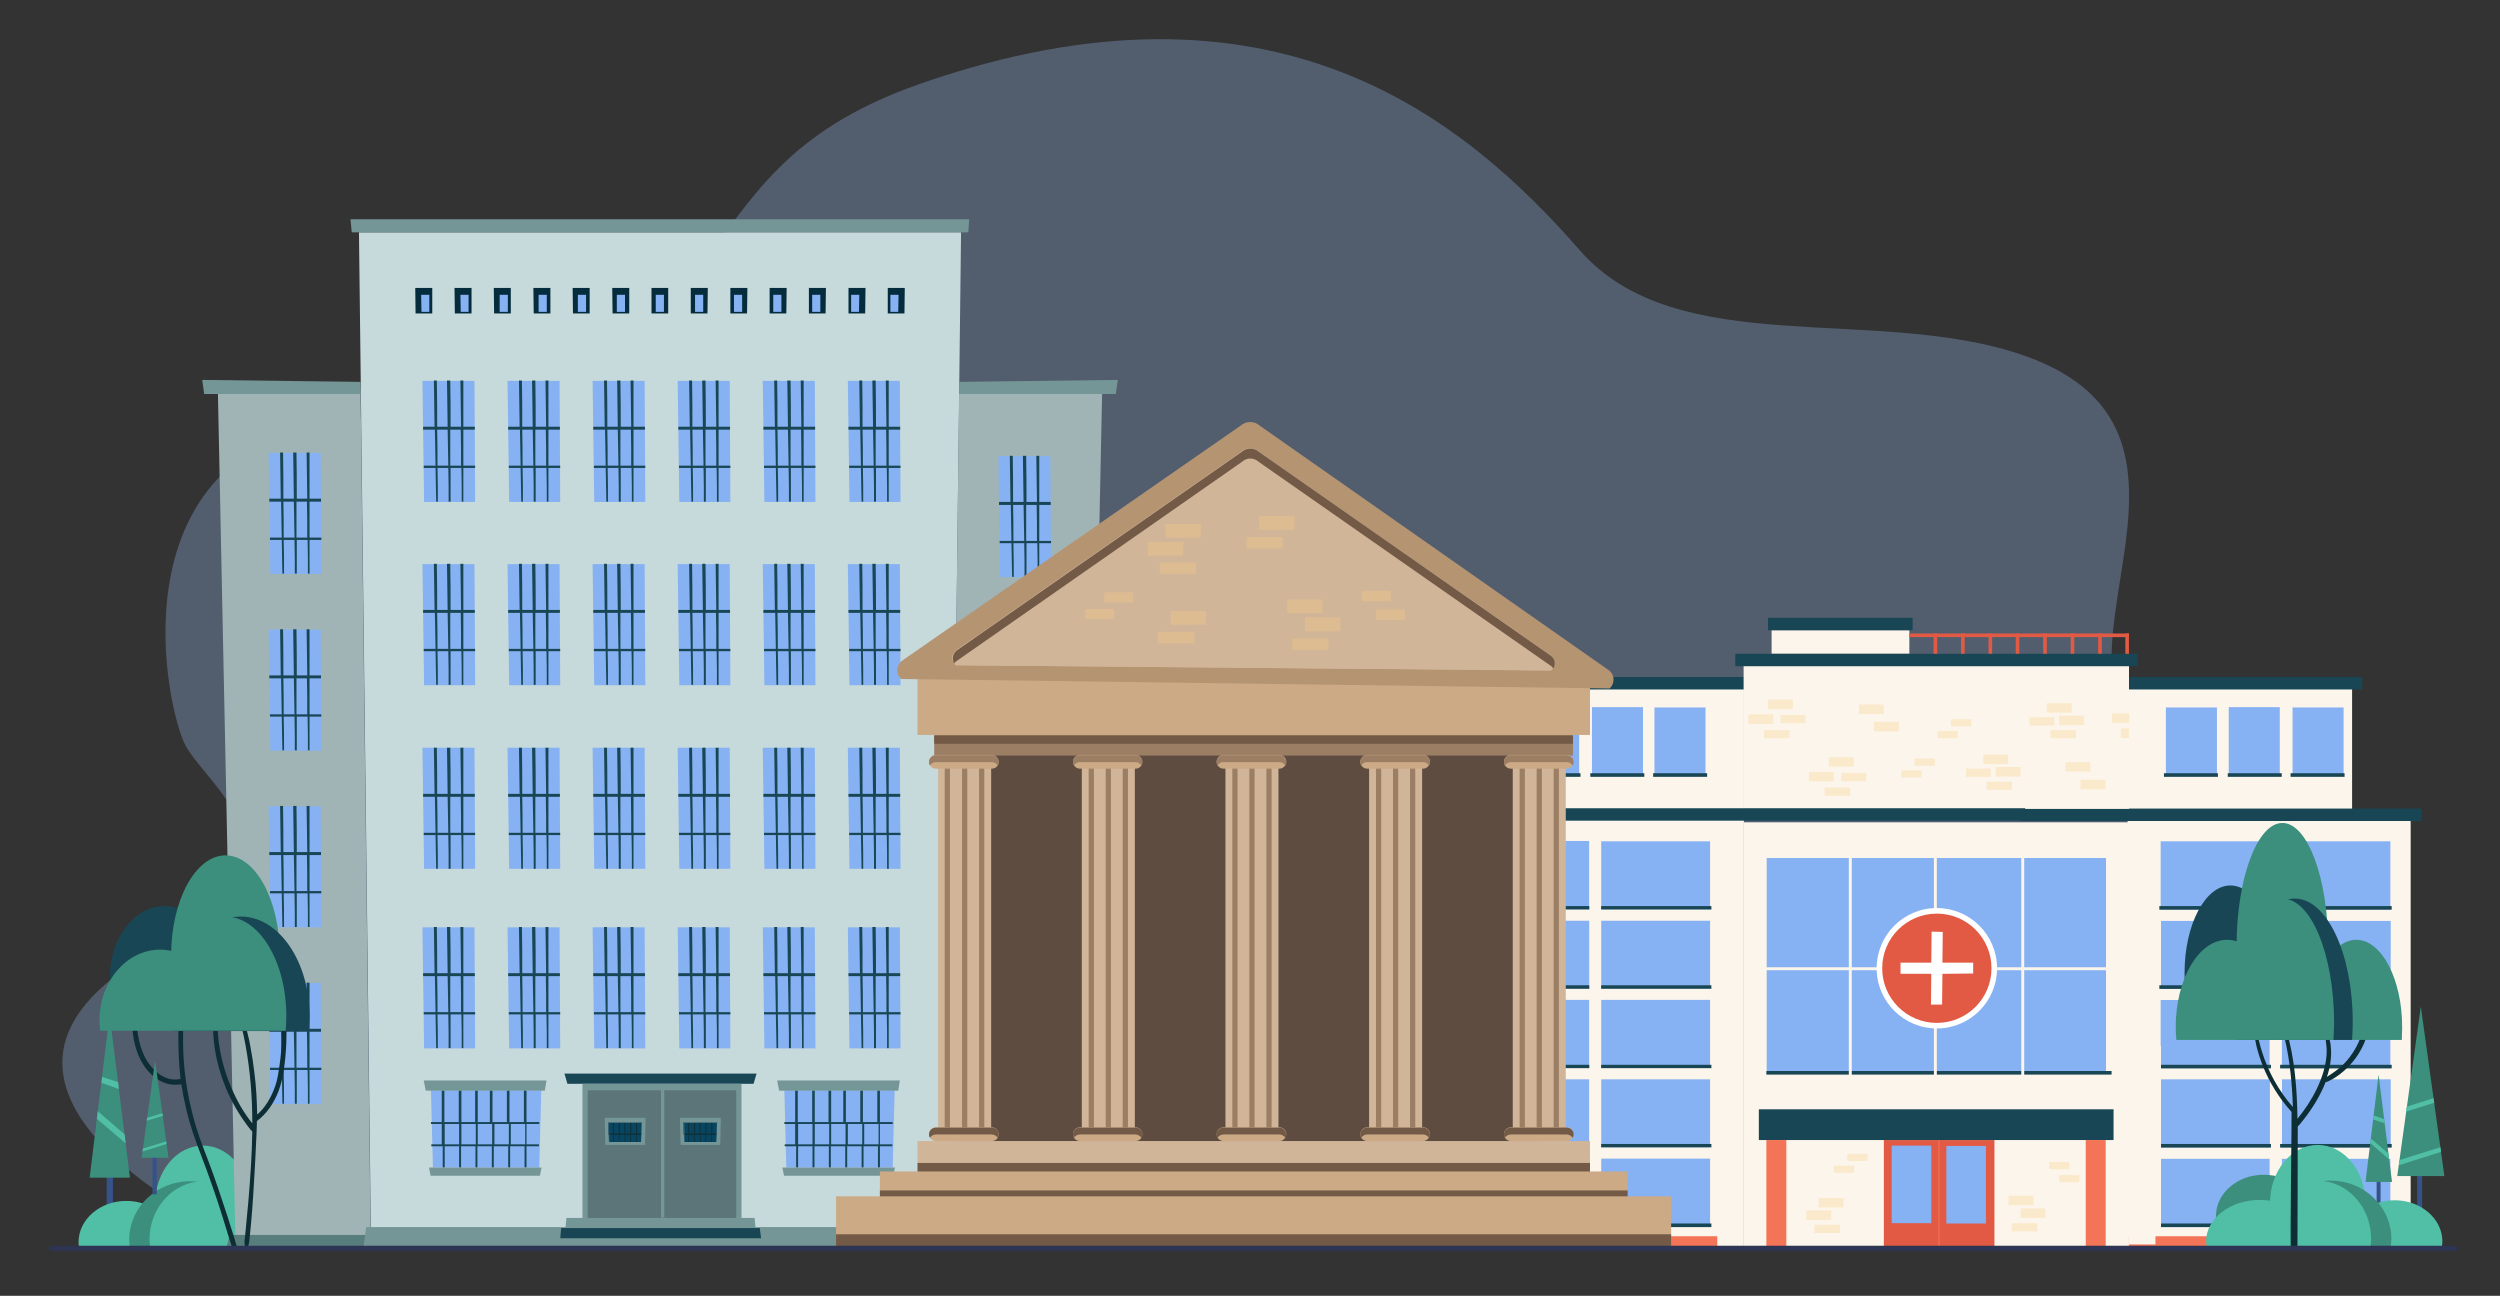 <?xml version="1.0" encoding="utf-8"?>
<!-- Generator: Adobe Illustrator 24.1.2, SVG Export Plug-In . SVG Version: 6.00 Build 0)  -->
<svg version="1.1" id="Слой_1" xmlns="http://www.w3.org/2000/svg" xmlns:xlink="http://www.w3.org/1999/xlink" x="0px" y="0px"
	 viewBox="0 0 764 396" style="enable-background:new 0 0 764 396;" xml:space="preserve">
<rect x="0" y="0" width="764" height="396" fill="#333333" stroke="none"/>
<style type="text/css">
	.st0{opacity:0.3;fill:#9BC1F9;enable-background:new    ;}
	.st1{fill:#E25A44;}
	.st2{fill:#FCF5EB;}
	.st3{fill:#184655;}
	.st4{fill:#86B1F2;}
	.st5{fill:#F47458;}
	.st6{fill:#FFFFFF;}
	.st7{opacity:0.3;fill:#F7CC7F;enable-background:new    ;}
	.st8{fill:#355389;}
	.st9{fill:#3C8F7C;}
	.st10{fill:#50BFA5;}
	.st11{fill:#C6D9DB;}
	.st12{fill:#A1B4B5;}
	.st13{fill:#577D7D;}
	.st14{fill:#759696;}
	.st15{fill:#052C3D;}
	.st16{fill:#5C7579;}
	.st17{fill:#084561;}
	.st18{fill:#0F2E35;}
	.st19{fill:#5C767D;}
	.st20{fill:#0E2E35;}
	.st21{fill:#5E4C40;}
	.st22{fill:#9B7E64;}
	.st23{fill:#725A47;}
	.st24{fill:#CCAA85;}
	.st25{fill:#D1B599;}
	.st26{fill:#B59472;}
	.st27{fill:#2E3552;}
</style>
<g id="Слой_2_1_">
</g>
<path class="st0" d="M77.9,381h600.8c49.8-32.9,24.2-131.8-17.4-151.8c-44.8-21.6,26.3-96.2-42.6-120.5
	c-45-15.8-106.1,1.9-135.9-32.2c-35-40-93.2-88.7-201.6-50.9C197.6,54.8,243,111.1,106.3,128c-70.3,8.7-56.7,83.2-50.2,98.6
	c5.7,13.4,43.5,34.7-9,64C-30,333.7,76.1,380.2,77.9,381z"/>
<g>
	<rect x="649.5" y="193.6" class="st1" width="1.1" height="7.2"/>
	<rect x="641.2" y="193.6" class="st1" width="1.1" height="7.2"/>
	<rect x="632.8" y="193.6" class="st1" width="1.1" height="7.2"/>
	<rect x="624.4" y="193.6" class="st1" width="1.1" height="7.2"/>
	<rect x="650.6" y="257.1" class="st2" width="9.7" height="120.7"/>
	<rect x="616" y="193.6" class="st1" width="1.1" height="7.2"/>
	<rect x="607.7" y="193.6" class="st1" width="1.1" height="7.2"/>
	<rect x="599.3" y="193.6" class="st1" width="1.1" height="7.2"/>
	<rect x="590.9" y="193.6" class="st1" width="1.1" height="7.2"/>
	<rect x="541.4" y="192.6" class="st2" width="42.1" height="7.2"/>
	<rect x="650.3" y="208.8" class="st2" width="68.5" height="39.6"/>
	<rect x="650.3" y="208.8" class="st2" width="8.1" height="39.6"/>
	<rect x="617.2" y="206.9" class="st3" width="104.7" height="3.8"/>
	<rect x="700.6" y="216.2" class="st4" width="15.6" height="20.9"/>
	<rect x="681.1" y="216.1" class="st4" width="15.6" height="20.9"/>
	<rect x="661.9" y="216.2" class="st4" width="15.6" height="20.9"/>
	<rect x="464.4" y="208.8" class="st2" width="68.5" height="39.6"/>
	<rect x="524.8" y="208.8" class="st2" width="8.1" height="39.6"/>
	<rect x="650.2" y="248.9" class="st2" width="86.5" height="132"/>
	<rect x="617.1" y="247.1" class="st3" width="122.9" height="3.8"/>
	<rect x="697.2" y="257.1" class="st4" width="33.3" height="20.9"/>
	<rect x="697.3" y="281.4" class="st4" width="33.3" height="20.9"/>
	<rect x="697.2" y="305.6" class="st4" width="33.3" height="20.9"/>
	<rect x="697.3" y="329.8" class="st4" width="33.3" height="20.9"/>
	<rect x="697.2" y="354.1" class="st4" width="33.3" height="20.9"/>
	<rect x="660.3" y="257.1" class="st4" width="33.3" height="20.9"/>
	<rect x="660.4" y="281.4" class="st4" width="33.3" height="20.9"/>
	<rect x="660.3" y="305.6" class="st4" width="33.3" height="20.9"/>
	<rect x="660.4" y="329.8" class="st4" width="33.3" height="20.9"/>
	<rect x="660.3" y="354.1" class="st4" width="33.3" height="20.9"/>
	<rect x="446.3" y="249" class="st2" width="86.5" height="132"/>
	<rect x="445.3" y="377.8" class="st5" width="87.6" height="3.1"/>
	<rect x="649.9" y="377.8" class="st5" width="87.6" height="3.1"/>
	<rect x="524.8" y="249" class="st2" width="8.1" height="132"/>
	<rect x="461.3" y="206.9" class="st3" width="104.7" height="3.8"/>
	<rect x="532.9" y="201.6" class="st2" width="117.7" height="45.6"/>
	<rect x="532.9" y="251.3" class="st2" width="117.7" height="129.7"/>
	<rect x="539.9" y="262.2" class="st4" width="103.7" height="65.1"/>
	<rect x="452.4" y="257" class="st4" width="33.3" height="20.9"/>
	<rect x="452.5" y="281.3" class="st4" width="33.3" height="20.9"/>
	<rect x="452.4" y="305.5" class="st4" width="33.3" height="20.9"/>
	<rect x="452.4" y="329.8" class="st4" width="33.3" height="20.9"/>
	<rect x="452.4" y="354" class="st4" width="33.3" height="20.9"/>
	<rect x="489.3" y="257.1" class="st4" width="33.3" height="20.9"/>
	<rect x="467" y="216.2" class="st4" width="15.6" height="20.9"/>
	<rect x="486.5" y="216.1" class="st4" width="15.6" height="20.9"/>
	<rect x="505.6" y="216.2" class="st4" width="15.6" height="20.9"/>
	<rect x="489.3" y="281.3" class="st4" width="33.3" height="20.9"/>
	<rect x="489.3" y="305.5" class="st4" width="33.3" height="20.9"/>
	<rect x="489.3" y="329.8" class="st4" width="33.3" height="20.9"/>
	<rect x="489.3" y="354" class="st4" width="33.3" height="20.9"/>
	<rect x="575.7" y="348.4" class="st1" width="33.8" height="32.8"/>
	<rect x="466.5" y="236.3" class="st3" width="16.5" height="1.1"/>
	<rect x="486" y="236.3" class="st3" width="16.5" height="1.1"/>
	<rect x="505.2" y="236.3" class="st3" width="16.5" height="1.1"/>
	<rect x="661.3" y="236.3" class="st3" width="16.5" height="1.1"/>
	<rect x="680.8" y="236.3" class="st3" width="16.5" height="1.1"/>
	<rect x="700" y="236.3" class="st3" width="16.5" height="1.1"/>
	<rect x="446.3" y="257.1" class="st2" width="6.1" height="118.8"/>
	<rect x="488.9" y="276.9" class="st3" width="34.1" height="1.1"/>
	<rect x="452" y="301.1" class="st3" width="34.1" height="1.1"/>
	<rect x="488.9" y="301.1" class="st3" width="34.1" height="1.1"/>
	<rect x="452" y="325.4" class="st3" width="34.1" height="1.1"/>
	<rect x="488.9" y="325.4" class="st3" width="34.1" height="1.1"/>
	<rect x="452" y="349.6" class="st3" width="34.1" height="1.1"/>
	<rect x="488.9" y="349.6" class="st3" width="34.1" height="1.1"/>
	<rect x="539.8" y="327.3" class="st3" width="105.5" height="1.1"/>
	<rect x="452" y="373.9" class="st3" width="34.1" height="1.1"/>
	<rect x="488.9" y="373.9" class="st3" width="34.1" height="1.1"/>
	<rect x="452" y="276.9" class="st3" width="34.1" height="1.1"/>
	<rect x="485.7" y="256.9" class="st2" width="3.6" height="118.9"/>
	<rect x="451.2" y="350.7" class="st2" width="71.8" height="3.3"/>
	<rect x="451.2" y="326.5" class="st2" width="71.8" height="3.3"/>
	<rect x="451.2" y="302.2" class="st2" width="71.8" height="3.3"/>
	<rect x="451.2" y="278" class="st2" width="71.8" height="3.3"/>
	<rect x="693.7" y="256.9" class="st2" width="3.6" height="118.9"/>
	<rect x="659.2" y="350.7" class="st2" width="71.8" height="3.3"/>
	<rect x="659.2" y="326.5" class="st2" width="71.8" height="3.3"/>
	<rect x="659.2" y="302.2" class="st2" width="71.8" height="3.3"/>
	<rect x="659.2" y="278" class="st2" width="71.8" height="3.3"/>
	<rect x="696.8" y="276.9" class="st3" width="34.1" height="1.1"/>
	<rect x="659.9" y="301.1" class="st3" width="34.1" height="1.1"/>
	<rect x="696.8" y="301.1" class="st3" width="34.1" height="1.1"/>
	<rect x="659.9" y="325.4" class="st3" width="34.1" height="1.1"/>
	<rect x="696.8" y="325.4" class="st3" width="34.1" height="1.1"/>
	<rect x="659.9" y="349.6" class="st3" width="34.1" height="1.1"/>
	<rect x="696.8" y="349.6" class="st3" width="34.1" height="1.1"/>
	<rect x="659.9" y="373.9" class="st3" width="34.1" height="1.1"/>
	<rect x="696.8" y="373.9" class="st3" width="34.1" height="1.1"/>
	<rect x="659.9" y="276.9" class="st3" width="34.1" height="1.1"/>
	<rect x="532.9" y="201.6" class="st2" width="117.7" height="9.1"/>
	<rect x="530.3" y="199.8" class="st3" width="122.9" height="3.8"/>
	<rect x="540.3" y="188.8" class="st3" width="44.2" height="3.8"/>
	<rect x="537.5" y="339" class="st3" width="108.4" height="9.4"/>
	<rect x="592.4" y="348.4" class="st5" width="0.3" height="32.8"/>
	<rect x="637.4" y="348.4" class="st5" width="6.1" height="32.5"/>
	<rect x="539.8" y="348.4" class="st5" width="6.1" height="32.5"/>
	<rect x="578.1" y="350.1" class="st4" width="12.1" height="23.7"/>
	<rect x="594.8" y="350.2" class="st4" width="12.1" height="23.7"/>
	<rect x="565" y="261.5" class="st2" width="0.9" height="69.2"/>
	<rect x="617.7" y="261.5" class="st2" width="0.9" height="69.2"/>
	<rect x="591" y="261.5" class="st2" width="0.9" height="69.2"/>
	<rect x="538.6" y="295.6" class="st2" width="107.7" height="0.9"/>
	<rect x="651.6" y="319.6" class="st2" width="8.8" height="57.2"/>
	<path class="st6" d="M610.3,295.9c0,10.1-8.2,18.4-18.4,18.4c-10.1,0-18.4-8.2-18.4-18.4c0-10.1,8.2-18.4,18.4-18.4
		C602,277.5,610.3,285.7,610.3,295.9z"/>
	<ellipse class="st1" cx="591.9" cy="295.9" rx="16.7" ry="16.7"/>
	<polygon class="st6" points="593.7,284.8 590.3,284.7 590.2,294.2 580.8,294.2 580.8,297.6 590.2,297.6 590.1,307 593.5,307 
		593.6,297.6 603,297.5 603,294.2 593.6,294.2 	"/>
	<rect x="583.5" y="193.6" class="st1" width="67.1" height="1.1"/>
	<rect x="650.6" y="250.9" class="st2" width="8.1" height="129.4"/>
	<rect x="540.3" y="213.8" class="st7" width="7.6" height="2.9"/>
	<rect x="534.3" y="218.3" class="st7" width="7.6" height="2.9"/>
	<rect x="539.1" y="223.1" class="st7" width="7.8" height="2.5"/>
	<rect x="544.1" y="218.5" class="st7" width="7.6" height="2.5"/>
	<rect x="558.9" y="231.4" class="st7" width="7.6" height="2.9"/>
	<rect x="552.8" y="235.9" class="st7" width="7.6" height="2.9"/>
	<rect x="557.6" y="240.7" class="st7" width="7.8" height="2.5"/>
	<rect x="562.7" y="236.2" class="st7" width="7.6" height="2.5"/>
	<rect x="592.1" y="223.4" class="st7" width="6.2" height="2.2"/>
	<rect x="596.2" y="219.8" class="st7" width="6.2" height="2.2"/>
	<rect x="581" y="235.4" class="st7" width="6.2" height="2.2"/>
	<rect x="585.1" y="231.8" class="st7" width="6.2" height="2.2"/>
	<rect x="560.4" y="356.2" class="st7" width="6.2" height="2.2"/>
	<rect x="564.5" y="352.6" class="st7" width="6.2" height="2.2"/>
	<rect x="626.2" y="355.1" class="st7" width="6.2" height="2.2"/>
	<rect x="629.3" y="359.1" class="st7" width="6.2" height="2.2"/>
	<rect x="625.5" y="214.9" class="st7" width="7.6" height="2.9"/>
	<rect x="648.1" y="222.6" class="st7" width="2.5" height="2.9"/>
	<rect x="645.4" y="218" class="st7" width="5.3" height="2.9"/>
	<rect x="629.3" y="218.7" class="st7" width="7.6" height="2.9"/>
	<rect x="572.7" y="220.6" class="st7" width="7.6" height="2.9"/>
	<rect x="568.1" y="215.3" class="st7" width="7.6" height="2.9"/>
	<rect x="635.8" y="238.3" class="st7" width="7.6" height="2.9"/>
	<rect x="631.2" y="232.9" class="st7" width="7.6" height="2.9"/>
	<rect x="626.6" y="223.1" class="st7" width="7.8" height="2.5"/>
	<rect x="613.8" y="365.4" class="st7" width="7.6" height="2.9"/>
	<rect x="617.5" y="369.3" class="st7" width="7.6" height="2.9"/>
	<rect x="614.8" y="373.8" class="st7" width="7.8" height="2.5"/>
	<rect x="555.8" y="366.1" class="st7" width="7.6" height="2.9"/>
	<rect x="552" y="369.9" class="st7" width="7.6" height="2.9"/>
	<rect x="554.5" y="374.3" class="st7" width="7.8" height="2.5"/>
	<rect x="620.2" y="219.2" class="st7" width="7.6" height="2.5"/>
	<rect x="606.1" y="230.6" class="st7" width="7.6" height="2.9"/>
	<rect x="609.9" y="234.4" class="st7" width="7.6" height="2.9"/>
	<rect x="607.1" y="238.9" class="st7" width="7.8" height="2.5"/>
	<rect x="600.8" y="234.9" class="st7" width="7.6" height="2.5"/>
	<rect x="443" y="247" class="st3" width="175.9" height="3.8"/>
</g>
<g>
	<rect x="32.6" y="350.7" class="st8" width="1.9" height="20.9"/>
	<polygon class="st9" points="33.5,310.1 27.4,359.9 39.7,359.9 	"/>
	<polygon class="st10" points="29.6,341.9 38.4,349.4 38.1,346.7 29.9,339.6 	"/>
	<polygon class="st10" points="31,330.9 36.3,332.8 36.1,330.7 31.2,329.1 	"/>
</g>
<g>
	<path class="st9" d="M64.1,373.6c-0.1-0.6-0.2-1.2-0.2-1.8c0-7,6.5-12.6,14.6-12.6s14.6,5.7,14.6,12.6c0,0.6-0.1,1.2-0.2,1.8H64.1z
		"/>
	<path class="st10" d="M47.6,370.5c-0.1-0.8-0.2-1.7-0.2-2.6c0-9.8,6.5-17.8,14.6-17.8s14.6,8,14.6,17.8c0,0.9-0.1,1.7-0.2,2.6H47.6
		z"/>
	<path class="st10" d="M53,381.4c0.1-0.6,0.2-1.2,0.2-1.8c0-7-6.5-12.6-14.6-12.6S24,372.7,24,379.6c0,0.6,0.1,1.2,0.2,1.8H53z"/>
	<path class="st9" d="M76.3,381.4c0.1-0.8,0.2-1.7,0.2-2.6c0-9.8-8.3-17.8-18.5-17.8s-18.5,8-18.5,17.8c0,0.9,0.1,1.7,0.2,2.6H76.3z
		"/>
	<path class="st10" d="M62.1,361c5.1,0,9.7,2.5,12.7,6.5c1.5-0.4,3.2-0.6,4.9-0.6c9.1,0,16.4,5.7,16.4,12.6c0,0.6-0.1,1.2-0.2,1.8
		h-50c-0.1-0.8-0.2-1.7-0.2-2.6C45.7,369,53.1,361,62.1,361z"/>
</g>
<g>
	<polygon class="st11" points="113.4,381.7 290,381.7 293.7,71 109.7,71 	"/>
	<path class="st12" d="M336.8,120.4l-5.4,261.3H290l3.1-261.3C293.1,120.4,336.8,120.4,336.8,120.4z M66.6,120.4L72,381.7h41.3
		l-3.1-261.3C110.2,120.4,66.6,120.4,66.6,120.4z"/>
	<polygon class="st13" points="290.3,377.4 333.4,377.4 334.6,381.7 290.3,381.7 	"/>
	<polygon class="st13" points="113.4,377.4 70.2,377.4 69.1,381.7 113.4,381.7 	"/>
	<polygon class="st14" points="293.1,120.4 341,120.4 341.6,116.1 293.1,116.7 	"/>
	<polygon class="st14" points="110.3,120.4 62.4,120.4 61.8,116.1 110.2,116.7 	"/>
	<polygon class="st14" points="107.1,67 296.2,67 295.9,71 107.5,71 	"/>
	<g>
		<g>
			<g>
				<path id="XMLID_64_" class="st4" d="M145,283.4c0.1,12.3,0.1,24.6,0.2,37c-3.1,0-4.7,0-7.8,0s-4.7,0-7.8,0
					c-0.2-12.3-0.3-24.6-0.5-37c3.2,0,4.7,0,7.9,0S141.8,283.4,145,283.4z"/>
				<path class="st3" d="M132.9,298.3c0.1,4.4,0.1,6.6,0.2,11c-1.4,0-2.1,0-3.6,0c0,0.3,0,0.4,0,0.7c1.4,0,2.1,0,3.6,0
					c0.1,4.1,0.1,6.2,0.2,10.3c0.2,0,0.3,0,0.5,0c0-4.1,0-6.2-0.1-10.3c1.3,0,2,0,3.3,0c0.1,4.1,0.1,6.2,0.1,10.3c0.1,0,0.2,0,0.3,0
					s0.2,0,0.3,0c0-4.1,0-6.2,0-10.3c1.3,0,2,0,3.3,0c0.1,4.1,0.1,6.2,0.1,10.3c0.2,0,0.3,0,0.5,0c0-4.1,0-6.2,0-10.3
					c1.4,0,2.1,0,3.6,0c0-0.3,0-0.4,0-0.7c-1.4,0-2.1,0-3.6,0c0-4.4,0-6.6,0-11c1.4,0,2.1,0,3.5,0c0-0.3,0-0.5,0-0.9
					c-1.4,0-2.1,0-3.5,0c0-5.6,0-8.5,0-14.1c-0.4,0-0.6,0-0.9,0c0.1,5.6,0.1,8.5,0.2,14.1c-1.3,0-1.9,0-3.2,0c0-5.6,0-8.5-0.1-14.1
					c-0.2,0-0.3,0-0.5,0s-0.3,0-0.5,0c0.1,5.6,0.1,8.5,0.2,14.1c-1.3,0-1.9,0-3.2,0c0-5.6,0-8.5-0.1-14.1c-0.4,0-0.6,0-0.9,0
					c0.1,5.6,0.1,8.5,0.2,14.1c-1.4,0-2.1,0-3.5,0c0,0.3,0,0.5,0,0.9C130.7,298.3,131.4,298.3,132.9,298.3z M137.6,309.3
					c0-4.4,0-6.6,0-11c1.3,0,1.9,0,3.2,0c0.1,4.4,0.1,6.6,0.1,11C139.6,309.3,138.9,309.3,137.6,309.3z M133.7,309.3
					c0-4.4,0-6.6-0.1-11c1.3,0,1.9,0,3.2,0c0.1,4.4,0.1,6.6,0.2,11C135.7,309.3,135,309.3,133.7,309.3z"/>
			</g>
		</g>
	</g>
	<g>
		<g>
			<g>
				<path id="XMLID_63_" class="st4" d="M171,283.4c0.1,12.3,0.1,24.6,0.2,37c-3.1,0-4.7,0-7.8,0s-4.7,0-7.8,0
					c-0.2-12.3-0.3-24.6-0.5-37c3.2,0,4.7,0,7.9,0S167.8,283.4,171,283.4z"/>
				<path class="st3" d="M158.9,298.3c0.1,4.4,0.1,6.6,0.2,11c-1.4,0-2.1,0-3.6,0c0,0.3,0,0.4,0,0.7c1.4,0,2.1,0,3.6,0
					c0.1,4.1,0.1,6.2,0.2,10.3c0.2,0,0.3,0,0.5,0c0-4.1,0-6.2-0.1-10.3c1.3,0,2,0,3.3,0c0.1,4.1,0.1,6.2,0.1,10.3c0.1,0,0.2,0,0.3,0
					s0.2,0,0.3,0c0-4.1,0-6.2,0-10.3c1.3,0,2,0,3.3,0c0.1,4.1,0.1,6.2,0.1,10.3c0.2,0,0.3,0,0.5,0c0-4.1,0-6.2,0-10.3
					c1.4,0,2.1,0,3.6,0c0-0.3,0-0.4,0-0.7c-1.4,0-2.1,0-3.6,0c0-4.4,0-6.6,0-11c1.4,0,2.1,0,3.5,0c0-0.3,0-0.5,0-0.9
					c-1.4,0-2.1,0-3.5,0c0-5.6,0-8.5,0-14.1c-0.4,0-0.6,0-0.9,0c0.1,5.6,0.1,8.5,0.2,14.1c-1.3,0-1.9,0-3.2,0c0-5.6,0-8.5-0.1-14.1
					c-0.2,0-0.3,0-0.5,0s-0.3,0-0.5,0c0.1,5.6,0.1,8.5,0.2,14.1c-1.3,0-1.9,0-3.2,0c0-5.6,0-8.5-0.1-14.1c-0.4,0-0.6,0-0.9,0
					c0.1,5.6,0.1,8.5,0.2,14.1c-1.4,0-2.1,0-3.5,0c0,0.3,0,0.5,0,0.9C156.7,298.3,157.4,298.3,158.9,298.3z M163.6,309.3
					c0-4.4,0-6.6,0-11c1.3,0,1.9,0,3.2,0c0.1,4.4,0.1,6.6,0.1,11C165.6,309.3,164.9,309.3,163.6,309.3z M159.7,309.3
					c0-4.4,0-6.6-0.1-11c1.3,0,1.9,0,3.2,0c0.1,4.4,0.1,6.6,0.2,11C161.7,309.3,161,309.3,159.7,309.3z"/>
			</g>
		</g>
	</g>
	<g>
		<g>
			<g>
				<path id="XMLID_62_" class="st4" d="M197,283.4c0.1,12.3,0.1,24.6,0.2,37c-3.1,0-4.7,0-7.8,0s-4.7,0-7.8,0
					c-0.2-12.3-0.3-24.6-0.5-37c3.2,0,4.7,0,7.9,0S193.8,283.4,197,283.4z"/>
				<path class="st3" d="M184.9,298.3c0.1,4.4,0.1,6.6,0.2,11c-1.4,0-2.1,0-3.6,0c0,0.3,0,0.4,0,0.7c1.4,0,2.1,0,3.6,0
					c0.1,4.1,0.1,6.2,0.2,10.3c0.2,0,0.3,0,0.5,0c0-4.1,0-6.2-0.1-10.3c1.3,0,2,0,3.3,0c0.1,4.1,0.1,6.2,0.1,10.3c0.1,0,0.2,0,0.3,0
					s0.2,0,0.3,0c0-4.1,0-6.2,0-10.3c1.3,0,2,0,3.3,0c0.1,4.1,0.1,6.2,0.1,10.3c0.2,0,0.3,0,0.5,0c0-4.1,0-6.2,0-10.3
					c1.4,0,2.1,0,3.6,0c0-0.3,0-0.4,0-0.7c-1.4,0-2.1,0-3.6,0c0-4.4,0-6.6,0-11c1.4,0,2.1,0,3.5,0c0-0.3,0-0.5,0-0.9
					c-1.4,0-2.1,0-3.5,0c0-5.6,0-8.5,0-14.1c-0.4,0-0.6,0-0.9,0c0.1,5.6,0.1,8.5,0.2,14.1c-1.3,0-1.9,0-3.2,0c0-5.6,0-8.5-0.1-14.1
					c-0.2,0-0.3,0-0.5,0s-0.3,0-0.5,0c0.1,5.6,0.1,8.5,0.2,14.1c-1.3,0-1.9,0-3.2,0c0-5.6,0-8.5-0.1-14.1c-0.4,0-0.6,0-0.9,0
					c0.1,5.6,0.1,8.5,0.2,14.1c-1.4,0-2.1,0-3.5,0c0,0.3,0,0.5,0,0.9C182.7,298.3,183.4,298.3,184.9,298.3z M189.6,309.3
					c0-4.4,0-6.6,0-11c1.3,0,1.9,0,3.2,0c0.1,4.4,0.1,6.6,0.1,11C191.6,309.3,190.9,309.3,189.6,309.3z M185.7,309.3
					c0-4.4,0-6.6-0.1-11c1.3,0,1.9,0,3.2,0c0.1,4.4,0.1,6.6,0.2,11C187.7,309.3,187,309.3,185.7,309.3z"/>
			</g>
		</g>
	</g>
	<g>
		<g>
			<g>
				<path id="XMLID_61_" class="st4" d="M223,283.4c0.1,12.3,0.1,24.6,0.2,37c-3.1,0-4.7,0-7.8,0s-4.7,0-7.8,0
					c-0.2-12.3-0.3-24.6-0.5-37c3.2,0,4.7,0,7.9,0S219.8,283.4,223,283.4z"/>
				<path class="st3" d="M210.9,298.3c0.1,4.4,0.1,6.6,0.2,11c-1.4,0-2.1,0-3.6,0c0,0.3,0,0.4,0,0.7c1.4,0,2.1,0,3.6,0
					c0.1,4.1,0.1,6.2,0.2,10.3c0.2,0,0.3,0,0.5,0c0-4.1,0-6.2-0.1-10.3c1.3,0,2,0,3.3,0c0.1,4.1,0.1,6.2,0.1,10.3c0.1,0,0.2,0,0.3,0
					s0.2,0,0.3,0c0-4.1,0-6.2,0-10.3c1.3,0,2,0,3.3,0c0.1,4.1,0.1,6.2,0.1,10.3c0.2,0,0.3,0,0.5,0c0-4.1,0-6.2,0-10.3
					c1.4,0,2.1,0,3.6,0c0-0.3,0-0.4,0-0.7c-1.4,0-2.1,0-3.6,0c0-4.4,0-6.6,0-11c1.4,0,2.1,0,3.5,0c0-0.3,0-0.5,0-0.9
					c-1.4,0-2.1,0-3.5,0c0-5.6,0-8.5,0-14.1c-0.4,0-0.6,0-0.9,0c0.1,5.6,0.1,8.5,0.2,14.1c-1.3,0-1.9,0-3.2,0c0-5.6,0-8.5-0.1-14.1
					c-0.2,0-0.3,0-0.5,0s-0.3,0-0.5,0c0.1,5.6,0.1,8.5,0.2,14.1c-1.3,0-1.9,0-3.2,0c0-5.6,0-8.5-0.1-14.1c-0.4,0-0.6,0-0.9,0
					c0.1,5.6,0.1,8.5,0.2,14.1c-1.4,0-2.1,0-3.5,0c0,0.3,0,0.5,0,0.9C208.7,298.3,209.4,298.3,210.9,298.3z M215.6,309.3
					c0-4.4,0-6.6,0-11c1.3,0,1.9,0,3.2,0c0.1,4.4,0.1,6.6,0.1,11C217.6,309.3,216.9,309.3,215.6,309.3z M211.7,309.3
					c0-4.4,0-6.6-0.1-11c1.3,0,1.9,0,3.2,0c0.1,4.4,0.1,6.6,0.2,11C213.7,309.3,213,309.3,211.7,309.3z"/>
			</g>
		</g>
	</g>
	<g>
		<g>
			<g>
				<path id="XMLID_60_" class="st4" d="M249,283.4c0.1,12.3,0.1,24.6,0.2,37c-3.1,0-4.7,0-7.8,0s-4.7,0-7.8,0
					c-0.2-12.3-0.3-24.6-0.5-37c3.2,0,4.7,0,7.9,0S245.8,283.4,249,283.4z"/>
				<path class="st3" d="M236.9,298.3c0.1,4.4,0.1,6.6,0.2,11c-1.4,0-2.1,0-3.6,0c0,0.3,0,0.4,0,0.7c1.4,0,2.1,0,3.6,0
					c0.1,4.1,0.1,6.2,0.2,10.3c0.2,0,0.3,0,0.5,0c0-4.1,0-6.2-0.1-10.3c1.3,0,2,0,3.3,0c0.1,4.1,0.1,6.2,0.1,10.3c0.1,0,0.2,0,0.3,0
					s0.2,0,0.3,0c0-4.1,0-6.2,0-10.3c1.3,0,2,0,3.3,0c0.1,4.1,0.1,6.2,0.1,10.3c0.2,0,0.3,0,0.5,0c0-4.1,0-6.2,0-10.3
					c1.4,0,2.1,0,3.6,0c0-0.3,0-0.4,0-0.7c-1.4,0-2.1,0-3.6,0c0-4.4,0-6.6,0-11c1.4,0,2.1,0,3.5,0c0-0.3,0-0.5,0-0.9
					c-1.4,0-2.1,0-3.5,0c0-5.6,0-8.5,0-14.1c-0.4,0-0.6,0-0.9,0c0.1,5.6,0.1,8.5,0.2,14.1c-1.3,0-1.9,0-3.2,0c0-5.6,0-8.5-0.1-14.1
					c-0.2,0-0.3,0-0.5,0s-0.3,0-0.5,0c0.1,5.6,0.1,8.5,0.2,14.1c-1.3,0-1.9,0-3.2,0c0-5.6,0-8.5-0.1-14.1c-0.4,0-0.6,0-0.9,0
					c0.1,5.6,0.1,8.5,0.2,14.1c-1.4,0-2.1,0-3.5,0c0,0.3,0,0.5,0,0.9C234.7,298.3,235.4,298.3,236.9,298.3z M241.6,309.3
					c0-4.4,0-6.6,0-11c1.3,0,1.9,0,3.2,0c0.1,4.4,0.1,6.6,0.1,11C243.6,309.3,242.9,309.3,241.6,309.3z M237.7,309.3
					c0-4.4,0-6.6-0.1-11c1.3,0,1.9,0,3.2,0c0.1,4.4,0.1,6.6,0.2,11C239.7,309.3,239,309.3,237.7,309.3z"/>
			</g>
		</g>
	</g>
	<g>
		<g>
			<g>
				<path id="XMLID_59_" class="st4" d="M275,283.4c0.1,12.3,0.1,24.6,0.2,37c-3.1,0-4.7,0-7.8,0c-3.1,0-4.7,0-7.8,0
					c-0.2-12.3-0.3-24.6-0.5-37c3.2,0,4.7,0,7.9,0S271.8,283.4,275,283.4z"/>
				<path class="st3" d="M262.9,298.3c0.1,4.4,0.1,6.6,0.2,11c-1.4,0-2.1,0-3.6,0c0,0.3,0,0.4,0,0.7c1.4,0,2.1,0,3.6,0
					c0.1,4.1,0.1,6.2,0.2,10.3c0.2,0,0.3,0,0.5,0c0-4.1,0-6.2-0.1-10.3c1.3,0,2,0,3.3,0c0.1,4.1,0.1,6.2,0.1,10.3c0.1,0,0.2,0,0.3,0
					s0.2,0,0.3,0c0-4.1,0-6.2,0-10.3c1.3,0,2,0,3.3,0c0.1,4.1,0.1,6.2,0.1,10.3c0.2,0,0.3,0,0.5,0c0-4.1,0-6.2,0-10.3
					c1.4,0,2.1,0,3.6,0c0-0.3,0-0.4,0-0.7c-1.4,0-2.1,0-3.6,0c0-4.4,0-6.6,0-11c1.4,0,2.1,0,3.5,0c0-0.3,0-0.5,0-0.9
					c-1.4,0-2.1,0-3.5,0c0-5.6,0-8.5,0-14.1c-0.4,0-0.6,0-0.9,0c0.1,5.6,0.1,8.5,0.2,14.1c-1.3,0-1.9,0-3.2,0c0-5.6,0-8.5-0.1-14.1
					c-0.2,0-0.3,0-0.5,0s-0.3,0-0.5,0c0.1,5.6,0.1,8.5,0.2,14.1c-1.3,0-1.9,0-3.2,0c0-5.6,0-8.5-0.1-14.1c-0.4,0-0.6,0-0.9,0
					c0.1,5.6,0.1,8.5,0.2,14.1c-1.4,0-2.1,0-3.5,0c0,0.3,0,0.5,0,0.9C260.7,298.3,261.4,298.3,262.9,298.3z M267.6,309.3
					c0-4.4,0-6.6,0-11c1.3,0,1.9,0,3.2,0c0.1,4.4,0.1,6.6,0.1,11C269.6,309.3,268.9,309.3,267.6,309.3z M263.7,309.3
					c0-4.4,0-6.6-0.1-11c1.3,0,1.9,0,3.2,0c0.1,4.4,0.1,6.6,0.2,11C265.7,309.3,265,309.3,263.7,309.3z"/>
			</g>
		</g>
	</g>
	<g>
		<g>
			<g>
				<path id="XMLID_58_" class="st4" d="M321,301.4c0.1,12.3,0.1,24.6,0.2,37c-3.1,0-4.7,0-7.8,0c-3.1,0-4.7,0-7.8,0
					c-0.2-12.3-0.3-24.6-0.5-37c3.2,0,4.7,0,7.9,0S317.8,301.4,321,301.4z"/>
				<path class="st3" d="M308.9,316.3c0.1,4.4,0.1,6.6,0.2,11c-1.4,0-2.1,0-3.6,0c0,0.3,0,0.4,0,0.7c1.4,0,2.1,0,3.6,0
					c0.1,4.1,0.1,6.2,0.2,10.3c0.2,0,0.3,0,0.5,0c0-4.1,0-6.2-0.1-10.3c1.3,0,2,0,3.3,0c0.1,4.1,0.1,6.2,0.1,10.3c0.1,0,0.2,0,0.3,0
					s0.2,0,0.3,0c0-4.1,0-6.2,0-10.3c1.3,0,2,0,3.3,0c0.1,4.1,0.1,6.2,0.1,10.3c0.2,0,0.3,0,0.5,0c0-4.1,0-6.2,0-10.3
					c1.4,0,2.1,0,3.6,0c0-0.3,0-0.4,0-0.7c-1.4,0-2.1,0-3.6,0c0-4.4,0-6.6,0-11c1.4,0,2.1,0,3.5,0c0-0.3,0-0.5,0-0.9
					c-1.4,0-2.1,0-3.5,0c0-5.6,0-8.5,0-14.1c-0.4,0-0.6,0-0.9,0c0.1,5.6,0.1,8.5,0.2,14.1c-1.3,0-1.9,0-3.2,0c0-5.6,0-8.5-0.1-14.1
					c-0.2,0-0.3,0-0.5,0s-0.3,0-0.5,0c0.1,5.6,0.1,8.5,0.2,14.1c-1.3,0-1.9,0-3.2,0c0-5.6,0-8.5-0.1-14.1c-0.4,0-0.6,0-0.9,0
					c0.1,5.6,0.1,8.5,0.2,14.1c-1.4,0-2.1,0-3.5,0c0,0.3,0,0.5,0,0.9C306.7,316.3,307.4,316.3,308.9,316.3z M313.6,327.3
					c0-4.4,0-6.6,0-11c1.3,0,1.9,0,3.2,0c0.1,4.4,0.1,6.6,0.1,11C315.6,327.3,314.9,327.3,313.6,327.3z M309.7,327.3
					c0-4.4,0-6.6-0.1-11c1.3,0,1.9,0,3.2,0c0.1,4.4,0.1,6.6,0.2,11C311.7,327.3,311,327.3,309.7,327.3z"/>
			</g>
		</g>
	</g>
	<g>
		<g>
			<g>
				<path id="XMLID_57_" class="st4" d="M321,247.4c0.1,12.3,0.1,24.6,0.2,37c-3.1,0-4.7,0-7.8,0c-3.1,0-4.7,0-7.8,0
					c-0.2-12.3-0.3-24.6-0.5-37c3.2,0,4.7,0,7.9,0S317.8,247.4,321,247.4z"/>
				<path class="st3" d="M308.9,262.3c0.1,4.4,0.1,6.6,0.2,11c-1.4,0-2.1,0-3.6,0c0,0.3,0,0.4,0,0.7c1.4,0,2.1,0,3.6,0
					c0.1,4.1,0.1,6.2,0.2,10.3c0.2,0,0.3,0,0.5,0c0-4.1,0-6.2-0.1-10.3c1.3,0,2,0,3.3,0c0.1,4.1,0.1,6.2,0.1,10.3c0.1,0,0.2,0,0.3,0
					s0.2,0,0.3,0c0-4.1,0-6.2,0-10.3c1.3,0,2,0,3.3,0c0.1,4.1,0.1,6.2,0.1,10.3c0.2,0,0.3,0,0.5,0c0-4.1,0-6.2,0-10.3
					c1.4,0,2.1,0,3.6,0c0-0.3,0-0.4,0-0.7c-1.4,0-2.1,0-3.6,0c0-4.4,0-6.6,0-11c1.4,0,2.1,0,3.5,0c0-0.3,0-0.5,0-0.9
					c-1.4,0-2.1,0-3.5,0c0-5.6,0-8.5,0-14.1c-0.4,0-0.6,0-0.9,0c0.1,5.6,0.1,8.5,0.2,14.1c-1.3,0-1.9,0-3.2,0c0-5.6,0-8.5-0.1-14.1
					c-0.2,0-0.3,0-0.5,0s-0.3,0-0.5,0c0.1,5.6,0.1,8.5,0.2,14.1c-1.3,0-1.9,0-3.2,0c0-5.6,0-8.5-0.1-14.1c-0.4,0-0.6,0-0.9,0
					c0.1,5.6,0.1,8.5,0.2,14.1c-1.4,0-2.1,0-3.5,0c0,0.3,0,0.5,0,0.9C306.7,262.3,307.4,262.3,308.9,262.3z M313.6,273.3
					c0-4.4,0-6.6,0-11c1.3,0,1.9,0,3.2,0c0.1,4.4,0.1,6.6,0.1,11C315.6,273.3,314.9,273.3,313.6,273.3z M309.7,273.3
					c0-4.4,0-6.6-0.1-11c1.3,0,1.9,0,3.2,0c0.1,4.4,0.1,6.6,0.2,11C311.7,273.3,311,273.3,309.7,273.3z"/>
			</g>
		</g>
	</g>
	<g>
		<g>
			<g>
				<path id="XMLID_56_" class="st4" d="M321,193.4c0.1,12.3,0.1,24.6,0.2,37c-3.1,0-4.7,0-7.8,0c-3.1,0-4.7,0-7.8,0
					c-0.2-12.3-0.3-24.6-0.5-37c3.2,0,4.7,0,7.9,0S317.8,193.4,321,193.4z"/>
				<path class="st3" d="M308.9,208.3c0.1,4.4,0.1,6.6,0.2,11c-1.4,0-2.1,0-3.6,0c0,0.3,0,0.4,0,0.7c1.4,0,2.1,0,3.6,0
					c0.1,4.1,0.1,6.2,0.2,10.3c0.2,0,0.3,0,0.5,0c0-4.1,0-6.2-0.1-10.3c1.3,0,2,0,3.3,0c0.1,4.1,0.1,6.2,0.1,10.3c0.1,0,0.2,0,0.3,0
					s0.2,0,0.3,0c0-4.1,0-6.2,0-10.3c1.3,0,2,0,3.3,0c0.1,4.1,0.1,6.2,0.1,10.3c0.2,0,0.3,0,0.5,0c0-4.1,0-6.2,0-10.3
					c1.4,0,2.1,0,3.6,0c0-0.3,0-0.4,0-0.7c-1.4,0-2.1,0-3.6,0c0-4.4,0-6.6,0-11c1.4,0,2.1,0,3.5,0c0-0.3,0-0.5,0-0.9
					c-1.4,0-2.1,0-3.5,0c0-5.6,0-8.5,0-14.1c-0.4,0-0.6,0-0.9,0c0.1,5.6,0.1,8.5,0.2,14.1c-1.3,0-1.9,0-3.2,0c0-5.6,0-8.5-0.1-14.1
					c-0.2,0-0.3,0-0.5,0s-0.3,0-0.5,0c0.1,5.6,0.1,8.5,0.2,14.1c-1.3,0-1.9,0-3.2,0c0-5.6,0-8.5-0.1-14.1c-0.4,0-0.6,0-0.9,0
					c0.1,5.6,0.1,8.5,0.2,14.1c-1.4,0-2.1,0-3.5,0c0,0.3,0,0.5,0,0.9C306.7,208.3,307.4,208.3,308.9,208.3z M313.6,219.3
					c0-4.4,0-6.6,0-11c1.3,0,1.9,0,3.2,0c0.1,4.4,0.1,6.6,0.1,11C315.6,219.3,314.9,219.3,313.6,219.3z M309.7,219.3
					c0-4.4,0-6.6-0.1-11c1.3,0,1.9,0,3.2,0c0.1,4.4,0.1,6.6,0.2,11C311.7,219.3,311,219.3,309.7,219.3z"/>
			</g>
		</g>
	</g>
	<g>
		<g>
			<g>
				<path id="XMLID_55_" class="st4" d="M321,139.4c0.1,12.3,0.1,24.6,0.2,37c-3.1,0-4.7,0-7.8,0c-3.1,0-4.7,0-7.8,0
					c-0.2-12.3-0.3-24.6-0.5-37c3.2,0,4.7,0,7.9,0S317.8,139.4,321,139.4z"/>
				<path class="st3" d="M308.9,154.3c0.1,4.4,0.1,6.6,0.2,11c-1.4,0-2.1,0-3.6,0c0,0.3,0,0.4,0,0.7c1.4,0,2.1,0,3.6,0
					c0.1,4.1,0.1,6.2,0.2,10.3c0.2,0,0.3,0,0.5,0c0-4.1,0-6.2-0.1-10.3c1.3,0,2,0,3.3,0c0.1,4.1,0.1,6.2,0.1,10.3c0.1,0,0.2,0,0.3,0
					s0.2,0,0.3,0c0-4.1,0-6.2,0-10.3c1.3,0,2,0,3.3,0c0.1,4.1,0.1,6.2,0.1,10.3c0.2,0,0.3,0,0.5,0c0-4.1,0-6.2,0-10.3
					c1.4,0,2.1,0,3.6,0c0-0.3,0-0.4,0-0.7c-1.4,0-2.1,0-3.6,0c0-4.4,0-6.6,0-11c1.4,0,2.1,0,3.5,0c0-0.3,0-0.5,0-0.9
					c-1.4,0-2.1,0-3.5,0c0-5.6,0-8.5,0-14.1c-0.4,0-0.6,0-0.9,0c0.1,5.6,0.1,8.5,0.2,14.1c-1.3,0-1.9,0-3.2,0c0-5.6,0-8.5-0.1-14.1
					c-0.2,0-0.3,0-0.5,0s-0.3,0-0.5,0c0.1,5.6,0.1,8.5,0.2,14.1c-1.3,0-1.9,0-3.2,0c0-5.6,0-8.5-0.1-14.1c-0.4,0-0.6,0-0.9,0
					c0.1,5.6,0.1,8.5,0.2,14.1c-1.4,0-2.1,0-3.5,0c0,0.3,0,0.5,0,0.9C306.7,154.3,307.4,154.3,308.9,154.3z M313.6,165.3
					c0-4.4,0-6.6,0-11c1.3,0,1.9,0,3.2,0c0.1,4.4,0.1,6.6,0.1,11C315.6,165.3,314.9,165.3,313.6,165.3z M309.7,165.3
					c0-4.4,0-6.6-0.1-11c1.3,0,1.9,0,3.2,0c0.1,4.4,0.1,6.6,0.2,11C311.7,165.3,311,165.3,309.7,165.3z"/>
			</g>
		</g>
	</g>
	<g>
		<g>
			<g>
				<path id="XMLID_54_" class="st4" d="M98,300.4c0.1,12.3,0.1,24.6,0.2,37c-3.1,0-4.7,0-7.8,0c-3.1,0-4.7,0-7.8,0
					c-0.2-12.3-0.3-24.6-0.5-37c3.2,0,4.7,0,7.9,0S94.8,300.4,98,300.4z"/>
				<path class="st3" d="M85.9,315.3c0.1,4.4,0.1,6.6,0.2,11c-1.4,0-2.1,0-3.6,0c0,0.3,0,0.4,0,0.7c1.4,0,2.1,0,3.6,0
					c0.1,4.1,0.1,6.2,0.2,10.3c0.2,0,0.3,0,0.5,0c0-4.1,0-6.2-0.1-10.3c1.3,0,2,0,3.3,0c0.1,4.1,0.1,6.2,0.1,10.3c0.1,0,0.2,0,0.3,0
					s0.2,0,0.3,0c0-4.1,0-6.2,0-10.3c1.3,0,2,0,3.3,0c0.1,4.1,0.1,6.2,0.1,10.3c0.2,0,0.3,0,0.5,0c0-4.1,0-6.2,0-10.3
					c1.4,0,2.1,0,3.6,0c0-0.3,0-0.4,0-0.7c-1.4,0-2.1,0-3.6,0c0-4.4,0-6.6,0-11c1.4,0,2.1,0,3.5,0c0-0.3,0-0.5,0-0.9
					c-1.4,0-2.1,0-3.5,0c0-5.6,0-8.5,0-14.1c-0.4,0-0.6,0-0.9,0c0.1,5.6,0.1,8.5,0.2,14.1c-1.3,0-1.9,0-3.2,0c0-5.6,0-8.5-0.1-14.1
					c-0.2,0-0.3,0-0.5,0s-0.3,0-0.5,0c0.1,5.6,0.1,8.5,0.2,14.1c-1.3,0-1.9,0-3.2,0c0-5.6,0-8.5-0.1-14.1c-0.4,0-0.6,0-0.9,0
					c0.1,5.6,0.1,8.5,0.2,14.1c-1.4,0-2.1,0-3.5,0c0,0.3,0,0.5,0,0.9C83.7,315.3,84.4,315.3,85.9,315.3z M90.6,326.3
					c0-4.4,0-6.6,0-11c1.3,0,1.9,0,3.2,0c0.1,4.4,0.1,6.6,0.1,11C92.6,326.3,91.9,326.3,90.6,326.3z M86.7,326.3c0-4.4,0-6.6-0.1-11
					c1.3,0,1.9,0,3.2,0c0.1,4.4,0.1,6.6,0.2,11C88.7,326.3,88,326.3,86.7,326.3z"/>
			</g>
		</g>
	</g>
	<g>
		<g>
			<g>
				<path id="XMLID_53_" class="st4" d="M98,246.4c0.1,12.3,0.1,24.6,0.2,37c-3.1,0-4.7,0-7.8,0c-3.1,0-4.7,0-7.8,0
					c-0.2-12.3-0.3-24.6-0.5-37c3.2,0,4.7,0,7.9,0S94.8,246.4,98,246.4z"/>
				<path class="st3" d="M85.9,261.3c0.1,4.4,0.1,6.6,0.2,11c-1.4,0-2.1,0-3.6,0c0,0.3,0,0.4,0,0.7c1.4,0,2.1,0,3.6,0
					c0.1,4.1,0.1,6.2,0.2,10.3c0.2,0,0.3,0,0.5,0c0-4.1,0-6.2-0.1-10.3c1.3,0,2,0,3.3,0c0.1,4.1,0.1,6.2,0.1,10.3c0.1,0,0.2,0,0.3,0
					s0.2,0,0.3,0c0-4.1,0-6.2,0-10.3c1.3,0,2,0,3.3,0c0.1,4.1,0.1,6.2,0.1,10.3c0.2,0,0.3,0,0.5,0c0-4.1,0-6.2,0-10.3
					c1.4,0,2.1,0,3.6,0c0-0.3,0-0.4,0-0.7c-1.4,0-2.1,0-3.6,0c0-4.4,0-6.6,0-11c1.4,0,2.1,0,3.5,0c0-0.3,0-0.5,0-0.9
					c-1.4,0-2.1,0-3.5,0c0-5.6,0-8.5,0-14.1c-0.4,0-0.6,0-0.9,0c0.1,5.6,0.1,8.5,0.2,14.1c-1.3,0-1.9,0-3.2,0c0-5.6,0-8.5-0.1-14.1
					c-0.2,0-0.3,0-0.5,0s-0.3,0-0.5,0c0.1,5.6,0.1,8.5,0.2,14.1c-1.3,0-1.9,0-3.2,0c0-5.6,0-8.5-0.1-14.1c-0.4,0-0.6,0-0.9,0
					c0.1,5.6,0.1,8.5,0.2,14.1c-1.4,0-2.1,0-3.5,0c0,0.3,0,0.5,0,0.9C83.7,261.3,84.4,261.3,85.9,261.3z M90.6,272.3
					c0-4.4,0-6.6,0-11c1.3,0,1.9,0,3.2,0c0.1,4.4,0.1,6.6,0.1,11C92.6,272.3,91.9,272.3,90.6,272.3z M86.7,272.3c0-4.4,0-6.6-0.1-11
					c1.3,0,1.9,0,3.2,0c0.1,4.4,0.1,6.6,0.2,11C88.7,272.3,88,272.3,86.7,272.3z"/>
			</g>
		</g>
	</g>
	<g>
		<g>
			<g>
				<path id="XMLID_52_" class="st4" d="M98,192.4c0.1,12.3,0.1,24.6,0.2,37c-3.1,0-4.7,0-7.8,0c-3.1,0-4.7,0-7.8,0
					c-0.2-12.3-0.3-24.6-0.5-37c3.2,0,4.7,0,7.9,0S94.8,192.4,98,192.4z"/>
				<path class="st3" d="M85.9,207.3c0.1,4.4,0.1,6.6,0.2,11c-1.4,0-2.1,0-3.6,0c0,0.3,0,0.4,0,0.7c1.4,0,2.1,0,3.6,0
					c0.1,4.1,0.1,6.2,0.2,10.3c0.2,0,0.3,0,0.5,0c0-4.1,0-6.2-0.1-10.3c1.3,0,2,0,3.3,0c0.1,4.1,0.1,6.2,0.1,10.3c0.1,0,0.2,0,0.3,0
					s0.2,0,0.3,0c0-4.1,0-6.2,0-10.3c1.3,0,2,0,3.3,0c0.1,4.1,0.1,6.2,0.1,10.3c0.2,0,0.3,0,0.5,0c0-4.1,0-6.2,0-10.3
					c1.4,0,2.1,0,3.6,0c0-0.3,0-0.4,0-0.7c-1.4,0-2.1,0-3.6,0c0-4.4,0-6.6,0-11c1.4,0,2.1,0,3.5,0c0-0.3,0-0.5,0-0.9
					c-1.4,0-2.1,0-3.5,0c0-5.6,0-8.5,0-14.1c-0.4,0-0.6,0-0.9,0c0.1,5.6,0.1,8.5,0.2,14.1c-1.3,0-1.9,0-3.2,0c0-5.6,0-8.5-0.1-14.1
					c-0.2,0-0.3,0-0.5,0s-0.3,0-0.5,0c0.1,5.6,0.1,8.5,0.2,14.1c-1.3,0-1.9,0-3.2,0c0-5.6,0-8.5-0.1-14.1c-0.4,0-0.6,0-0.9,0
					c0.1,5.6,0.1,8.5,0.2,14.1c-1.4,0-2.1,0-3.5,0c0,0.3,0,0.5,0,0.9C83.7,207.3,84.4,207.3,85.9,207.3z M90.6,218.3
					c0-4.4,0-6.6,0-11c1.3,0,1.9,0,3.2,0c0.1,4.4,0.1,6.6,0.1,11C92.6,218.3,91.9,218.3,90.6,218.3z M86.7,218.3c0-4.4,0-6.6-0.1-11
					c1.3,0,1.9,0,3.2,0c0.1,4.4,0.1,6.6,0.2,11C88.7,218.3,88,218.3,86.7,218.3z"/>
			</g>
		</g>
	</g>
	<g>
		<g>
			<g>
				<path id="XMLID_51_" class="st4" d="M98,138.4c0.1,12.3,0.1,24.6,0.2,37c-3.1,0-4.7,0-7.8,0c-3.1,0-4.7,0-7.8,0
					c-0.2-12.3-0.3-24.6-0.5-37c3.2,0,4.7,0,7.9,0S94.8,138.4,98,138.4z"/>
				<path class="st3" d="M85.9,153.3c0.1,4.4,0.1,6.6,0.2,11c-1.4,0-2.1,0-3.6,0c0,0.3,0,0.4,0,0.7c1.4,0,2.1,0,3.6,0
					c0.1,4.1,0.1,6.2,0.2,10.3c0.2,0,0.3,0,0.5,0c0-4.1,0-6.2-0.1-10.3c1.3,0,2,0,3.3,0c0.1,4.1,0.1,6.2,0.1,10.3c0.1,0,0.2,0,0.3,0
					s0.2,0,0.3,0c0-4.1,0-6.2,0-10.3c1.3,0,2,0,3.3,0c0.1,4.1,0.1,6.2,0.1,10.3c0.2,0,0.3,0,0.5,0c0-4.1,0-6.2,0-10.3
					c1.4,0,2.1,0,3.6,0c0-0.3,0-0.4,0-0.7c-1.4,0-2.1,0-3.6,0c0-4.4,0-6.6,0-11c1.4,0,2.1,0,3.5,0c0-0.3,0-0.5,0-0.9
					c-1.4,0-2.1,0-3.5,0c0-5.6,0-8.5,0-14.1c-0.4,0-0.6,0-0.9,0c0.1,5.6,0.1,8.5,0.2,14.1c-1.3,0-1.9,0-3.2,0c0-5.6,0-8.5-0.1-14.1
					c-0.2,0-0.3,0-0.5,0s-0.3,0-0.5,0c0.1,5.6,0.1,8.5,0.2,14.1c-1.3,0-1.9,0-3.2,0c0-5.6,0-8.5-0.1-14.1c-0.4,0-0.6,0-0.9,0
					c0.1,5.6,0.1,8.5,0.2,14.1c-1.4,0-2.1,0-3.5,0c0,0.3,0,0.5,0,0.9C83.7,153.3,84.4,153.3,85.9,153.3z M90.6,164.3
					c0-4.4,0-6.6,0-11c1.3,0,1.9,0,3.2,0c0.1,4.4,0.1,6.6,0.1,11C92.6,164.3,91.9,164.3,90.6,164.3z M86.7,164.3c0-4.4,0-6.6-0.1-11
					c1.3,0,1.9,0,3.2,0c0.1,4.4,0.1,6.6,0.2,11C88.7,164.3,88,164.3,86.7,164.3z"/>
			</g>
		</g>
	</g>
	<g>
		<g>
			<g>
				<path id="XMLID_50_" class="st4" d="M145,228.5c0.1,12.3,0.1,24.6,0.2,37c-3.1,0-4.7,0-7.8,0s-4.7,0-7.8,0
					c-0.2-12.3-0.3-24.6-0.5-37c3.2,0,4.7,0,7.9,0S141.8,228.5,145,228.5z"/>
				<path class="st3" d="M132.9,243.5c0.1,4.4,0.1,6.6,0.2,11c-1.4,0-2.1,0-3.6,0c0,0.3,0,0.4,0,0.7c1.4,0,2.1,0,3.6,0
					c0.1,4.1,0.1,6.2,0.2,10.3c0.2,0,0.3,0,0.5,0c0-4.1,0-6.2-0.1-10.3c1.3,0,2,0,3.3,0c0.1,4.1,0.1,6.2,0.1,10.3c0.1,0,0.2,0,0.3,0
					s0.2,0,0.3,0c0-4.1,0-6.2,0-10.3c1.3,0,2,0,3.3,0c0.1,4.1,0.1,6.2,0.1,10.3c0.2,0,0.3,0,0.5,0c0-4.1,0-6.2,0-10.3
					c1.4,0,2.1,0,3.6,0c0-0.3,0-0.4,0-0.7c-1.4,0-2.1,0-3.6,0c0-4.4,0-6.6,0-11c1.4,0,2.1,0,3.5,0c0-0.3,0-0.5,0-0.9
					c-1.4,0-2.1,0-3.5,0c0-5.6,0-8.5,0-14.1c-0.4,0-0.6,0-0.9,0c0.1,5.6,0.1,8.5,0.2,14.1c-1.3,0-1.9,0-3.2,0c0-5.6,0-8.5-0.1-14.1
					c-0.2,0-0.3,0-0.5,0s-0.3,0-0.5,0c0.1,5.6,0.1,8.5,0.2,14.1c-1.3,0-1.9,0-3.2,0c0-5.6,0-8.5-0.1-14.1c-0.4,0-0.6,0-0.9,0
					c0.1,5.6,0.1,8.5,0.2,14.1c-1.4,0-2.1,0-3.5,0c0,0.3,0,0.5,0,0.9C130.7,243.5,131.4,243.5,132.9,243.5z M137.6,254.5
					c0-4.4,0-6.6,0-11c1.3,0,1.9,0,3.2,0c0.1,4.4,0.1,6.6,0.1,11C139.6,254.5,138.9,254.5,137.6,254.5z M133.7,254.5
					c0-4.4,0-6.6-0.1-11c1.3,0,1.9,0,3.2,0c0.1,4.4,0.1,6.6,0.2,11C135.7,254.5,135,254.5,133.7,254.5z"/>
			</g>
		</g>
	</g>
	<g>
		<g>
			<g>
				<path id="XMLID_49_" class="st4" d="M171,228.5c0.1,12.3,0.1,24.6,0.2,37c-3.1,0-4.7,0-7.8,0s-4.7,0-7.8,0
					c-0.2-12.3-0.3-24.6-0.5-37c3.2,0,4.7,0,7.9,0S167.8,228.5,171,228.5z"/>
				<path class="st3" d="M158.9,243.5c0.1,4.4,0.1,6.6,0.2,11c-1.4,0-2.1,0-3.6,0c0,0.3,0,0.4,0,0.7c1.4,0,2.1,0,3.6,0
					c0.1,4.1,0.1,6.2,0.2,10.3c0.2,0,0.3,0,0.5,0c0-4.1,0-6.2-0.1-10.3c1.3,0,2,0,3.3,0c0.1,4.1,0.1,6.2,0.1,10.3c0.1,0,0.2,0,0.3,0
					s0.2,0,0.3,0c0-4.1,0-6.2,0-10.3c1.3,0,2,0,3.3,0c0.1,4.1,0.1,6.2,0.1,10.3c0.2,0,0.3,0,0.5,0c0-4.1,0-6.2,0-10.3
					c1.4,0,2.1,0,3.6,0c0-0.3,0-0.4,0-0.7c-1.4,0-2.1,0-3.6,0c0-4.4,0-6.6,0-11c1.4,0,2.1,0,3.5,0c0-0.3,0-0.5,0-0.9
					c-1.4,0-2.1,0-3.5,0c0-5.6,0-8.5,0-14.1c-0.4,0-0.6,0-0.9,0c0.1,5.6,0.1,8.5,0.2,14.1c-1.3,0-1.9,0-3.2,0c0-5.6,0-8.5-0.1-14.1
					c-0.2,0-0.3,0-0.5,0s-0.3,0-0.5,0c0.1,5.6,0.1,8.5,0.2,14.1c-1.3,0-1.9,0-3.2,0c0-5.6,0-8.5-0.1-14.1c-0.4,0-0.6,0-0.9,0
					c0.1,5.6,0.1,8.5,0.2,14.1c-1.4,0-2.1,0-3.5,0c0,0.3,0,0.5,0,0.9C156.7,243.5,157.4,243.5,158.9,243.5z M163.6,254.5
					c0-4.4,0-6.6,0-11c1.3,0,1.9,0,3.2,0c0.1,4.4,0.1,6.6,0.1,11C165.6,254.5,164.9,254.5,163.6,254.5z M159.7,254.5
					c0-4.4,0-6.6-0.1-11c1.3,0,1.9,0,3.2,0c0.1,4.4,0.1,6.6,0.2,11C161.7,254.5,161,254.5,159.7,254.5z"/>
			</g>
		</g>
	</g>
	<g>
		<g>
			<g>
				<path id="XMLID_48_" class="st4" d="M197,228.5c0.1,12.3,0.1,24.6,0.2,37c-3.1,0-4.7,0-7.8,0s-4.7,0-7.8,0
					c-0.2-12.3-0.3-24.6-0.5-37c3.2,0,4.7,0,7.9,0S193.8,228.5,197,228.5z"/>
				<path class="st3" d="M184.9,243.5c0.1,4.4,0.1,6.6,0.2,11c-1.4,0-2.1,0-3.6,0c0,0.3,0,0.4,0,0.7c1.4,0,2.1,0,3.6,0
					c0.1,4.1,0.1,6.2,0.2,10.3c0.2,0,0.3,0,0.5,0c0-4.1,0-6.2-0.1-10.3c1.3,0,2,0,3.3,0c0.1,4.1,0.1,6.2,0.1,10.3c0.1,0,0.2,0,0.3,0
					s0.2,0,0.3,0c0-4.1,0-6.2,0-10.3c1.3,0,2,0,3.3,0c0.1,4.1,0.1,6.2,0.1,10.3c0.2,0,0.3,0,0.5,0c0-4.1,0-6.2,0-10.3
					c1.4,0,2.1,0,3.6,0c0-0.3,0-0.4,0-0.7c-1.4,0-2.1,0-3.6,0c0-4.4,0-6.6,0-11c1.4,0,2.1,0,3.5,0c0-0.3,0-0.5,0-0.9
					c-1.4,0-2.1,0-3.5,0c0-5.6,0-8.5,0-14.1c-0.4,0-0.6,0-0.9,0c0.1,5.6,0.1,8.5,0.2,14.1c-1.3,0-1.9,0-3.2,0c0-5.6,0-8.5-0.1-14.1
					c-0.2,0-0.3,0-0.5,0s-0.3,0-0.5,0c0.1,5.6,0.1,8.5,0.2,14.1c-1.3,0-1.9,0-3.2,0c0-5.6,0-8.5-0.1-14.1c-0.4,0-0.6,0-0.9,0
					c0.1,5.6,0.1,8.5,0.2,14.1c-1.4,0-2.1,0-3.5,0c0,0.3,0,0.5,0,0.9C182.7,243.5,183.4,243.5,184.9,243.5z M189.6,254.5
					c0-4.4,0-6.6,0-11c1.3,0,1.9,0,3.2,0c0.1,4.4,0.1,6.6,0.1,11C191.6,254.5,190.9,254.5,189.6,254.5z M185.7,254.5
					c0-4.4,0-6.6-0.1-11c1.3,0,1.9,0,3.2,0c0.1,4.4,0.1,6.6,0.2,11C187.7,254.5,187,254.5,185.7,254.5z"/>
			</g>
		</g>
	</g>
	<g>
		<g>
			<g>
				<path id="XMLID_47_" class="st4" d="M223,228.5c0.1,12.3,0.1,24.6,0.2,37c-3.1,0-4.7,0-7.8,0s-4.7,0-7.8,0
					c-0.2-12.3-0.3-24.6-0.5-37c3.2,0,4.7,0,7.9,0S219.8,228.5,223,228.5z"/>
				<path class="st3" d="M210.9,243.5c0.1,4.4,0.1,6.6,0.2,11c-1.4,0-2.1,0-3.6,0c0,0.3,0,0.4,0,0.7c1.4,0,2.1,0,3.6,0
					c0.1,4.1,0.1,6.2,0.2,10.3c0.2,0,0.3,0,0.5,0c0-4.1,0-6.2-0.1-10.3c1.3,0,2,0,3.3,0c0.1,4.1,0.1,6.2,0.1,10.3c0.1,0,0.2,0,0.3,0
					s0.2,0,0.3,0c0-4.1,0-6.2,0-10.3c1.3,0,2,0,3.3,0c0.1,4.1,0.1,6.2,0.1,10.3c0.2,0,0.3,0,0.5,0c0-4.1,0-6.2,0-10.3
					c1.4,0,2.1,0,3.6,0c0-0.3,0-0.4,0-0.7c-1.4,0-2.1,0-3.6,0c0-4.4,0-6.6,0-11c1.4,0,2.1,0,3.5,0c0-0.3,0-0.5,0-0.9
					c-1.4,0-2.1,0-3.5,0c0-5.6,0-8.5,0-14.1c-0.4,0-0.6,0-0.9,0c0.1,5.6,0.1,8.5,0.2,14.1c-1.3,0-1.9,0-3.2,0c0-5.6,0-8.5-0.1-14.1
					c-0.2,0-0.3,0-0.5,0s-0.3,0-0.5,0c0.1,5.6,0.1,8.5,0.2,14.1c-1.3,0-1.9,0-3.2,0c0-5.6,0-8.5-0.1-14.1c-0.4,0-0.6,0-0.9,0
					c0.1,5.6,0.1,8.5,0.2,14.1c-1.4,0-2.1,0-3.5,0c0,0.3,0,0.5,0,0.9C208.7,243.5,209.4,243.5,210.9,243.5z M215.6,254.5
					c0-4.4,0-6.6,0-11c1.3,0,1.9,0,3.2,0c0.1,4.4,0.1,6.6,0.1,11C217.6,254.5,216.9,254.5,215.6,254.5z M211.7,254.5
					c0-4.4,0-6.6-0.1-11c1.3,0,1.9,0,3.2,0c0.1,4.4,0.1,6.6,0.2,11C213.7,254.5,213,254.5,211.7,254.5z"/>
			</g>
		</g>
	</g>
	<g>
		<g>
			<g>
				<path id="XMLID_46_" class="st4" d="M249,228.5c0.1,12.3,0.1,24.6,0.2,37c-3.1,0-4.7,0-7.8,0s-4.7,0-7.8,0
					c-0.2-12.3-0.3-24.6-0.5-37c3.2,0,4.7,0,7.9,0S245.8,228.5,249,228.5z"/>
				<path class="st3" d="M236.9,243.5c0.1,4.4,0.1,6.6,0.2,11c-1.4,0-2.1,0-3.6,0c0,0.3,0,0.4,0,0.7c1.4,0,2.1,0,3.6,0
					c0.1,4.1,0.1,6.2,0.2,10.3c0.2,0,0.3,0,0.5,0c0-4.1,0-6.2-0.1-10.3c1.3,0,2,0,3.3,0c0.1,4.1,0.1,6.2,0.1,10.3c0.1,0,0.2,0,0.3,0
					s0.2,0,0.3,0c0-4.1,0-6.2,0-10.3c1.3,0,2,0,3.3,0c0.1,4.1,0.1,6.2,0.1,10.3c0.2,0,0.3,0,0.5,0c0-4.1,0-6.2,0-10.3
					c1.4,0,2.1,0,3.6,0c0-0.3,0-0.4,0-0.7c-1.4,0-2.1,0-3.6,0c0-4.4,0-6.6,0-11c1.4,0,2.1,0,3.5,0c0-0.3,0-0.5,0-0.9
					c-1.4,0-2.1,0-3.5,0c0-5.6,0-8.5,0-14.1c-0.4,0-0.6,0-0.9,0c0.1,5.6,0.1,8.5,0.2,14.1c-1.3,0-1.9,0-3.2,0c0-5.6,0-8.5-0.1-14.1
					c-0.2,0-0.3,0-0.5,0s-0.3,0-0.5,0c0.1,5.6,0.1,8.5,0.2,14.1c-1.3,0-1.9,0-3.2,0c0-5.6,0-8.5-0.1-14.1c-0.4,0-0.6,0-0.9,0
					c0.1,5.6,0.1,8.5,0.2,14.1c-1.4,0-2.1,0-3.5,0c0,0.3,0,0.5,0,0.9C234.7,243.5,235.4,243.5,236.9,243.5z M241.6,254.5
					c0-4.4,0-6.6,0-11c1.3,0,1.9,0,3.2,0c0.1,4.4,0.1,6.6,0.1,11C243.6,254.5,242.9,254.5,241.6,254.5z M237.7,254.5
					c0-4.4,0-6.6-0.1-11c1.3,0,1.9,0,3.2,0c0.1,4.4,0.1,6.6,0.2,11C239.7,254.5,239,254.5,237.7,254.5z"/>
			</g>
		</g>
	</g>
	<g>
		<g>
			<g>
				<path id="XMLID_45_" class="st4" d="M275,228.5c0.1,12.3,0.1,24.6,0.2,37c-3.1,0-4.7,0-7.8,0c-3.1,0-4.7,0-7.8,0
					c-0.2-12.3-0.3-24.6-0.5-37c3.2,0,4.7,0,7.9,0S271.8,228.5,275,228.5z"/>
				<path class="st3" d="M262.9,243.5c0.1,4.4,0.1,6.6,0.2,11c-1.4,0-2.1,0-3.6,0c0,0.3,0,0.4,0,0.7c1.4,0,2.1,0,3.6,0
					c0.1,4.1,0.1,6.2,0.2,10.3c0.2,0,0.3,0,0.5,0c0-4.1,0-6.2-0.1-10.3c1.3,0,2,0,3.3,0c0.1,4.1,0.1,6.2,0.1,10.3c0.1,0,0.2,0,0.3,0
					s0.2,0,0.3,0c0-4.1,0-6.2,0-10.3c1.3,0,2,0,3.3,0c0.1,4.1,0.1,6.2,0.1,10.3c0.2,0,0.3,0,0.5,0c0-4.1,0-6.2,0-10.3
					c1.4,0,2.1,0,3.6,0c0-0.3,0-0.4,0-0.7c-1.4,0-2.1,0-3.6,0c0-4.4,0-6.6,0-11c1.4,0,2.1,0,3.5,0c0-0.3,0-0.5,0-0.9
					c-1.4,0-2.1,0-3.5,0c0-5.6,0-8.5,0-14.1c-0.4,0-0.6,0-0.9,0c0.1,5.6,0.1,8.5,0.2,14.1c-1.3,0-1.9,0-3.2,0c0-5.6,0-8.5-0.1-14.1
					c-0.2,0-0.3,0-0.5,0s-0.3,0-0.5,0c0.1,5.6,0.1,8.5,0.2,14.1c-1.3,0-1.9,0-3.2,0c0-5.6,0-8.5-0.1-14.1c-0.4,0-0.6,0-0.9,0
					c0.1,5.6,0.1,8.5,0.2,14.1c-1.4,0-2.1,0-3.5,0c0,0.3,0,0.5,0,0.9C260.7,243.5,261.4,243.5,262.9,243.5z M267.6,254.5
					c0-4.4,0-6.6,0-11c1.3,0,1.9,0,3.2,0c0.1,4.4,0.1,6.6,0.1,11C269.6,254.5,268.9,254.5,267.6,254.5z M263.7,254.5
					c0-4.4,0-6.6-0.1-11c1.3,0,1.9,0,3.2,0c0.1,4.4,0.1,6.6,0.2,11C265.7,254.5,265,254.5,263.7,254.5z"/>
			</g>
		</g>
	</g>
	<g>
		<g>
			<g>
				<path id="XMLID_44_" class="st4" d="M145,172.4c0.1,12.3,0.1,24.6,0.2,37c-3.1,0-4.7,0-7.8,0s-4.7,0-7.8,0
					c-0.2-12.3-0.3-24.6-0.5-37c3.2,0,4.7,0,7.9,0S141.8,172.4,145,172.4z"/>
				<path class="st3" d="M132.9,187.3c0.1,4.4,0.1,6.6,0.2,11c-1.4,0-2.1,0-3.6,0c0,0.3,0,0.4,0,0.7c1.4,0,2.1,0,3.6,0
					c0.1,4.1,0.1,6.2,0.2,10.3c0.2,0,0.3,0,0.5,0c0-4.1,0-6.2-0.1-10.3c1.3,0,2,0,3.3,0c0.1,4.1,0.1,6.2,0.1,10.3c0.1,0,0.2,0,0.3,0
					s0.2,0,0.3,0c0-4.1,0-6.2,0-10.3c1.3,0,2,0,3.3,0c0.1,4.1,0.1,6.2,0.1,10.3c0.2,0,0.3,0,0.5,0c0-4.1,0-6.2,0-10.3
					c1.4,0,2.1,0,3.6,0c0-0.3,0-0.4,0-0.7c-1.4,0-2.1,0-3.6,0c0-4.4,0-6.6,0-11c1.4,0,2.1,0,3.5,0c0-0.3,0-0.5,0-0.9
					c-1.4,0-2.1,0-3.5,0c0-5.6,0-8.5,0-14.1c-0.4,0-0.6,0-0.9,0c0.1,5.6,0.1,8.5,0.2,14.1c-1.3,0-1.9,0-3.2,0c0-5.6,0-8.5-0.1-14.1
					c-0.2,0-0.3,0-0.5,0s-0.3,0-0.5,0c0.1,5.6,0.1,8.5,0.2,14.1c-1.3,0-1.9,0-3.2,0c0-5.6,0-8.5-0.1-14.1c-0.4,0-0.6,0-0.9,0
					c0.1,5.6,0.1,8.5,0.2,14.1c-1.4,0-2.1,0-3.5,0c0,0.3,0,0.5,0,0.9C130.7,187.3,131.4,187.3,132.9,187.3z M137.6,198.3
					c0-4.4,0-6.6,0-11c1.3,0,1.9,0,3.2,0c0.1,4.4,0.1,6.6,0.1,11C139.6,198.3,138.9,198.3,137.6,198.3z M133.7,198.3
					c0-4.4,0-6.6-0.1-11c1.3,0,1.9,0,3.2,0c0.1,4.4,0.1,6.6,0.2,11C135.7,198.3,135,198.3,133.7,198.3z"/>
			</g>
		</g>
	</g>
	<g>
		<g>
			<g>
				<path id="XMLID_43_" class="st4" d="M171,172.4c0.1,12.3,0.1,24.6,0.2,37c-3.1,0-4.7,0-7.8,0s-4.7,0-7.8,0
					c-0.2-12.3-0.3-24.6-0.5-37c3.2,0,4.7,0,7.9,0S167.8,172.4,171,172.4z"/>
				<path class="st3" d="M158.9,187.3c0.1,4.4,0.1,6.6,0.2,11c-1.4,0-2.1,0-3.6,0c0,0.3,0,0.4,0,0.7c1.4,0,2.1,0,3.6,0
					c0.1,4.1,0.1,6.2,0.2,10.3c0.2,0,0.3,0,0.5,0c0-4.1,0-6.2-0.1-10.3c1.3,0,2,0,3.3,0c0.1,4.1,0.1,6.2,0.1,10.3c0.1,0,0.2,0,0.3,0
					s0.2,0,0.3,0c0-4.1,0-6.2,0-10.3c1.3,0,2,0,3.3,0c0.1,4.1,0.1,6.2,0.1,10.3c0.2,0,0.3,0,0.5,0c0-4.1,0-6.2,0-10.3
					c1.4,0,2.1,0,3.6,0c0-0.3,0-0.4,0-0.7c-1.4,0-2.1,0-3.6,0c0-4.4,0-6.6,0-11c1.4,0,2.1,0,3.5,0c0-0.3,0-0.5,0-0.9
					c-1.4,0-2.1,0-3.5,0c0-5.6,0-8.5,0-14.1c-0.4,0-0.6,0-0.9,0c0.1,5.6,0.1,8.5,0.2,14.1c-1.3,0-1.9,0-3.2,0c0-5.6,0-8.5-0.1-14.1
					c-0.2,0-0.3,0-0.5,0s-0.3,0-0.5,0c0.1,5.6,0.1,8.5,0.2,14.1c-1.3,0-1.9,0-3.2,0c0-5.6,0-8.5-0.1-14.1c-0.4,0-0.6,0-0.9,0
					c0.1,5.6,0.1,8.5,0.2,14.1c-1.4,0-2.1,0-3.5,0c0,0.3,0,0.5,0,0.9C156.7,187.3,157.4,187.3,158.9,187.3z M163.6,198.3
					c0-4.4,0-6.6,0-11c1.3,0,1.9,0,3.2,0c0.1,4.4,0.1,6.6,0.1,11C165.6,198.3,164.9,198.3,163.6,198.3z M159.7,198.3
					c0-4.4,0-6.6-0.1-11c1.3,0,1.9,0,3.2,0c0.1,4.4,0.1,6.6,0.2,11C161.7,198.3,161,198.3,159.7,198.3z"/>
			</g>
		</g>
	</g>
	<g>
		<g>
			<g>
				<path id="XMLID_42_" class="st4" d="M197,172.4c0.1,12.3,0.1,24.6,0.2,37c-3.1,0-4.7,0-7.8,0s-4.7,0-7.8,0
					c-0.2-12.3-0.3-24.6-0.5-37c3.2,0,4.7,0,7.9,0S193.8,172.4,197,172.4z"/>
				<path class="st3" d="M184.9,187.3c0.1,4.4,0.1,6.6,0.2,11c-1.4,0-2.1,0-3.6,0c0,0.3,0,0.4,0,0.7c1.4,0,2.1,0,3.6,0
					c0.1,4.1,0.1,6.2,0.2,10.3c0.2,0,0.3,0,0.5,0c0-4.1,0-6.2-0.1-10.3c1.3,0,2,0,3.3,0c0.1,4.1,0.1,6.2,0.1,10.3c0.1,0,0.2,0,0.3,0
					s0.2,0,0.3,0c0-4.1,0-6.2,0-10.3c1.3,0,2,0,3.3,0c0.1,4.1,0.1,6.2,0.1,10.3c0.2,0,0.3,0,0.5,0c0-4.1,0-6.2,0-10.3
					c1.4,0,2.1,0,3.6,0c0-0.3,0-0.4,0-0.7c-1.4,0-2.1,0-3.6,0c0-4.4,0-6.6,0-11c1.4,0,2.1,0,3.5,0c0-0.3,0-0.5,0-0.9
					c-1.4,0-2.1,0-3.5,0c0-5.6,0-8.5,0-14.1c-0.4,0-0.6,0-0.9,0c0.1,5.6,0.1,8.5,0.2,14.1c-1.3,0-1.9,0-3.2,0c0-5.6,0-8.5-0.1-14.1
					c-0.2,0-0.3,0-0.5,0s-0.3,0-0.5,0c0.1,5.6,0.1,8.5,0.2,14.1c-1.3,0-1.9,0-3.2,0c0-5.6,0-8.5-0.1-14.1c-0.4,0-0.6,0-0.9,0
					c0.1,5.6,0.1,8.5,0.2,14.1c-1.4,0-2.1,0-3.5,0c0,0.3,0,0.5,0,0.9C182.7,187.3,183.4,187.3,184.9,187.3z M189.6,198.3
					c0-4.4,0-6.6,0-11c1.3,0,1.9,0,3.2,0c0.1,4.4,0.1,6.6,0.1,11C191.6,198.3,190.9,198.3,189.6,198.3z M185.7,198.3
					c0-4.4,0-6.6-0.1-11c1.3,0,1.9,0,3.2,0c0.1,4.4,0.1,6.6,0.2,11C187.7,198.3,187,198.3,185.7,198.3z"/>
			</g>
		</g>
	</g>
	<g>
		<g>
			<g>
				<path id="XMLID_41_" class="st4" d="M223,172.4c0.1,12.3,0.1,24.6,0.2,37c-3.1,0-4.7,0-7.8,0s-4.7,0-7.8,0
					c-0.2-12.3-0.3-24.6-0.5-37c3.2,0,4.7,0,7.9,0S219.8,172.4,223,172.4z"/>
				<path class="st3" d="M210.9,187.3c0.1,4.4,0.1,6.6,0.2,11c-1.4,0-2.1,0-3.6,0c0,0.3,0,0.4,0,0.7c1.4,0,2.1,0,3.6,0
					c0.1,4.1,0.1,6.2,0.2,10.3c0.2,0,0.3,0,0.5,0c0-4.1,0-6.2-0.1-10.3c1.3,0,2,0,3.3,0c0.1,4.1,0.1,6.2,0.1,10.3c0.1,0,0.2,0,0.3,0
					s0.2,0,0.3,0c0-4.1,0-6.2,0-10.3c1.3,0,2,0,3.3,0c0.1,4.1,0.1,6.2,0.1,10.3c0.2,0,0.3,0,0.5,0c0-4.1,0-6.2,0-10.3
					c1.4,0,2.1,0,3.6,0c0-0.3,0-0.4,0-0.7c-1.4,0-2.1,0-3.6,0c0-4.4,0-6.6,0-11c1.4,0,2.1,0,3.5,0c0-0.3,0-0.5,0-0.9
					c-1.4,0-2.1,0-3.5,0c0-5.6,0-8.5,0-14.1c-0.4,0-0.6,0-0.9,0c0.1,5.6,0.1,8.5,0.2,14.1c-1.3,0-1.9,0-3.2,0c0-5.6,0-8.5-0.1-14.1
					c-0.2,0-0.3,0-0.5,0s-0.3,0-0.5,0c0.1,5.6,0.1,8.5,0.2,14.1c-1.3,0-1.9,0-3.2,0c0-5.6,0-8.5-0.1-14.1c-0.4,0-0.6,0-0.9,0
					c0.1,5.6,0.1,8.5,0.2,14.1c-1.4,0-2.1,0-3.5,0c0,0.3,0,0.5,0,0.9C208.7,187.3,209.4,187.3,210.9,187.3z M215.6,198.3
					c0-4.4,0-6.6,0-11c1.3,0,1.9,0,3.2,0c0.1,4.4,0.1,6.6,0.1,11C217.6,198.3,216.9,198.3,215.6,198.3z M211.7,198.3
					c0-4.4,0-6.6-0.1-11c1.3,0,1.9,0,3.2,0c0.1,4.4,0.1,6.6,0.2,11C213.7,198.3,213,198.3,211.7,198.3z"/>
			</g>
		</g>
	</g>
	<g>
		<g>
			<g>
				<path id="XMLID_40_" class="st4" d="M249,172.4c0.1,12.3,0.1,24.6,0.2,37c-3.1,0-4.7,0-7.8,0s-4.7,0-7.8,0
					c-0.2-12.3-0.3-24.6-0.5-37c3.2,0,4.7,0,7.9,0S245.8,172.4,249,172.4z"/>
				<path class="st3" d="M236.9,187.3c0.1,4.4,0.1,6.6,0.2,11c-1.4,0-2.1,0-3.6,0c0,0.3,0,0.4,0,0.7c1.4,0,2.1,0,3.6,0
					c0.1,4.1,0.1,6.2,0.2,10.3c0.2,0,0.3,0,0.5,0c0-4.1,0-6.2-0.1-10.3c1.3,0,2,0,3.3,0c0.1,4.1,0.1,6.2,0.1,10.3c0.1,0,0.2,0,0.3,0
					s0.2,0,0.3,0c0-4.1,0-6.2,0-10.3c1.3,0,2,0,3.3,0c0.1,4.1,0.1,6.2,0.1,10.3c0.2,0,0.3,0,0.5,0c0-4.1,0-6.2,0-10.3
					c1.4,0,2.1,0,3.6,0c0-0.3,0-0.4,0-0.7c-1.4,0-2.1,0-3.6,0c0-4.4,0-6.6,0-11c1.4,0,2.1,0,3.5,0c0-0.3,0-0.5,0-0.9
					c-1.4,0-2.1,0-3.5,0c0-5.6,0-8.5,0-14.1c-0.4,0-0.6,0-0.9,0c0.1,5.6,0.1,8.5,0.2,14.1c-1.3,0-1.9,0-3.2,0c0-5.6,0-8.5-0.1-14.1
					c-0.2,0-0.3,0-0.5,0s-0.3,0-0.5,0c0.1,5.6,0.1,8.5,0.2,14.1c-1.3,0-1.9,0-3.2,0c0-5.6,0-8.5-0.1-14.1c-0.4,0-0.6,0-0.9,0
					c0.1,5.6,0.1,8.5,0.2,14.1c-1.4,0-2.1,0-3.5,0c0,0.3,0,0.5,0,0.9C234.7,187.3,235.4,187.3,236.9,187.3z M241.6,198.3
					c0-4.4,0-6.6,0-11c1.3,0,1.9,0,3.2,0c0.1,4.4,0.1,6.6,0.1,11C243.6,198.3,242.9,198.3,241.6,198.3z M237.7,198.3
					c0-4.4,0-6.6-0.1-11c1.3,0,1.9,0,3.2,0c0.1,4.4,0.1,6.6,0.2,11C239.7,198.3,239,198.3,237.7,198.3z"/>
			</g>
		</g>
	</g>
	<g>
		<g>
			<g>
				<path id="XMLID_39_" class="st4" d="M275,172.4c0.1,12.3,0.1,24.6,0.2,37c-3.1,0-4.7,0-7.8,0c-3.1,0-4.7,0-7.8,0
					c-0.2-12.3-0.3-24.6-0.5-37c3.2,0,4.7,0,7.9,0S271.8,172.4,275,172.4z"/>
				<path class="st3" d="M262.9,187.3c0.1,4.4,0.1,6.6,0.2,11c-1.4,0-2.1,0-3.6,0c0,0.3,0,0.4,0,0.7c1.4,0,2.1,0,3.6,0
					c0.1,4.1,0.1,6.2,0.2,10.3c0.2,0,0.3,0,0.5,0c0-4.1,0-6.2-0.1-10.3c1.3,0,2,0,3.3,0c0.1,4.1,0.1,6.2,0.1,10.3c0.1,0,0.2,0,0.3,0
					s0.2,0,0.3,0c0-4.1,0-6.2,0-10.3c1.3,0,2,0,3.3,0c0.1,4.1,0.1,6.2,0.1,10.3c0.2,0,0.3,0,0.5,0c0-4.1,0-6.2,0-10.3
					c1.4,0,2.1,0,3.6,0c0-0.3,0-0.4,0-0.7c-1.4,0-2.1,0-3.6,0c0-4.4,0-6.6,0-11c1.4,0,2.1,0,3.5,0c0-0.3,0-0.5,0-0.9
					c-1.4,0-2.1,0-3.5,0c0-5.6,0-8.5,0-14.1c-0.4,0-0.6,0-0.9,0c0.1,5.6,0.1,8.5,0.2,14.1c-1.3,0-1.9,0-3.2,0c0-5.6,0-8.5-0.1-14.1
					c-0.2,0-0.3,0-0.5,0s-0.3,0-0.5,0c0.1,5.6,0.1,8.5,0.2,14.1c-1.3,0-1.9,0-3.2,0c0-5.6,0-8.5-0.1-14.1c-0.4,0-0.6,0-0.9,0
					c0.1,5.6,0.1,8.5,0.2,14.1c-1.4,0-2.1,0-3.5,0c0,0.3,0,0.5,0,0.9C260.7,187.3,261.4,187.3,262.9,187.3z M267.6,198.3
					c0-4.4,0-6.6,0-11c1.3,0,1.9,0,3.2,0c0.1,4.4,0.1,6.6,0.1,11C269.6,198.3,268.9,198.3,267.6,198.3z M263.7,198.3
					c0-4.4,0-6.6-0.1-11c1.3,0,1.9,0,3.2,0c0.1,4.4,0.1,6.6,0.2,11C265.7,198.3,265,198.3,263.7,198.3z"/>
			</g>
		</g>
	</g>
	<g>
		<g>
			<g>
				<path id="XMLID_38_" class="st4" d="M145,116.4c0.1,12.3,0.1,24.6,0.2,37c-3.1,0-4.7,0-7.8,0s-4.7,0-7.8,0
					c-0.2-12.3-0.3-24.6-0.5-37c3.2,0,4.7,0,7.9,0S141.8,116.4,145,116.4z"/>
				<path class="st3" d="M132.9,131.3c0.1,4.4,0.1,6.6,0.2,11c-1.4,0-2.1,0-3.6,0c0,0.3,0,0.4,0,0.7c1.4,0,2.1,0,3.6,0
					c0.1,4.1,0.1,6.2,0.2,10.3c0.2,0,0.3,0,0.5,0c0-4.1,0-6.2-0.1-10.3c1.3,0,2,0,3.3,0c0.1,4.1,0.1,6.2,0.1,10.3c0.1,0,0.2,0,0.3,0
					s0.2,0,0.3,0c0-4.1,0-6.2,0-10.3c1.3,0,2,0,3.3,0c0.1,4.1,0.1,6.2,0.1,10.3c0.2,0,0.3,0,0.5,0c0-4.1,0-6.2,0-10.3
					c1.4,0,2.1,0,3.6,0c0-0.3,0-0.4,0-0.7c-1.4,0-2.1,0-3.6,0c0-4.4,0-6.6,0-11c1.4,0,2.1,0,3.5,0c0-0.3,0-0.5,0-0.9
					c-1.4,0-2.1,0-3.5,0c0-5.6,0-8.5,0-14.1c-0.4,0-0.6,0-0.9,0c0.1,5.6,0.1,8.5,0.2,14.1c-1.3,0-1.9,0-3.2,0c0-5.6,0-8.5-0.1-14.1
					c-0.2,0-0.3,0-0.5,0s-0.3,0-0.5,0c0.1,5.6,0.1,8.5,0.2,14.1c-1.3,0-1.9,0-3.2,0c0-5.6,0-8.5-0.1-14.1c-0.4,0-0.6,0-0.9,0
					c0.1,5.6,0.1,8.5,0.2,14.1c-1.4,0-2.1,0-3.5,0c0,0.3,0,0.5,0,0.9C130.7,131.3,131.4,131.3,132.9,131.3z M137.6,142.3
					c0-4.4,0-6.6,0-11c1.3,0,1.9,0,3.2,0c0.1,4.4,0.1,6.6,0.1,11C139.6,142.3,138.9,142.3,137.6,142.3z M133.7,142.3
					c0-4.4,0-6.6-0.1-11c1.3,0,1.9,0,3.2,0c0.1,4.4,0.1,6.6,0.2,11C135.7,142.3,135,142.3,133.7,142.3z"/>
			</g>
		</g>
	</g>
	<g>
		<g>
			<g>
				<path id="XMLID_37_" class="st4" d="M171,116.4c0.1,12.3,0.1,24.6,0.2,37c-3.1,0-4.7,0-7.8,0s-4.7,0-7.8,0
					c-0.2-12.3-0.3-24.6-0.5-37c3.2,0,4.7,0,7.9,0S167.8,116.4,171,116.4z"/>
				<path class="st3" d="M158.9,131.3c0.1,4.4,0.1,6.6,0.2,11c-1.4,0-2.1,0-3.6,0c0,0.3,0,0.4,0,0.7c1.4,0,2.1,0,3.6,0
					c0.1,4.1,0.1,6.2,0.2,10.3c0.2,0,0.3,0,0.5,0c0-4.1,0-6.2-0.1-10.3c1.3,0,2,0,3.3,0c0.1,4.1,0.1,6.2,0.1,10.3c0.1,0,0.2,0,0.3,0
					s0.2,0,0.3,0c0-4.1,0-6.2,0-10.3c1.3,0,2,0,3.3,0c0.1,4.1,0.1,6.2,0.1,10.3c0.2,0,0.3,0,0.5,0c0-4.1,0-6.2,0-10.3
					c1.4,0,2.1,0,3.6,0c0-0.3,0-0.4,0-0.7c-1.4,0-2.1,0-3.6,0c0-4.4,0-6.6,0-11c1.4,0,2.1,0,3.5,0c0-0.3,0-0.5,0-0.9
					c-1.4,0-2.1,0-3.5,0c0-5.6,0-8.5,0-14.1c-0.4,0-0.6,0-0.9,0c0.1,5.6,0.1,8.5,0.2,14.1c-1.3,0-1.9,0-3.2,0c0-5.6,0-8.5-0.1-14.1
					c-0.2,0-0.3,0-0.5,0s-0.3,0-0.5,0c0.1,5.6,0.1,8.5,0.2,14.1c-1.3,0-1.9,0-3.2,0c0-5.6,0-8.5-0.1-14.1c-0.4,0-0.6,0-0.9,0
					c0.1,5.6,0.1,8.5,0.2,14.1c-1.4,0-2.1,0-3.5,0c0,0.3,0,0.5,0,0.9C156.7,131.3,157.4,131.3,158.9,131.3z M163.6,142.3
					c0-4.4,0-6.6,0-11c1.3,0,1.9,0,3.2,0c0.1,4.4,0.1,6.6,0.1,11C165.6,142.3,164.9,142.3,163.6,142.3z M159.7,142.3
					c0-4.4,0-6.6-0.1-11c1.3,0,1.9,0,3.2,0c0.1,4.4,0.1,6.6,0.2,11C161.7,142.3,161,142.3,159.7,142.3z"/>
			</g>
		</g>
	</g>
	<g>
		<g>
			<g>
				<path id="XMLID_36_" class="st4" d="M197,116.4c0.1,12.3,0.1,24.6,0.2,37c-3.1,0-4.7,0-7.8,0s-4.7,0-7.8,0
					c-0.2-12.3-0.3-24.6-0.5-37c3.2,0,4.7,0,7.9,0S193.8,116.4,197,116.4z"/>
				<path class="st3" d="M184.9,131.3c0.1,4.4,0.1,6.6,0.2,11c-1.4,0-2.1,0-3.6,0c0,0.3,0,0.4,0,0.7c1.4,0,2.1,0,3.6,0
					c0.1,4.1,0.1,6.2,0.2,10.3c0.2,0,0.3,0,0.5,0c0-4.1,0-6.2-0.1-10.3c1.3,0,2,0,3.3,0c0.1,4.1,0.1,6.2,0.1,10.3c0.1,0,0.2,0,0.3,0
					s0.2,0,0.3,0c0-4.1,0-6.2,0-10.3c1.3,0,2,0,3.3,0c0.1,4.1,0.1,6.2,0.1,10.3c0.2,0,0.3,0,0.5,0c0-4.1,0-6.2,0-10.3
					c1.4,0,2.1,0,3.6,0c0-0.3,0-0.4,0-0.7c-1.4,0-2.1,0-3.6,0c0-4.4,0-6.6,0-11c1.4,0,2.1,0,3.5,0c0-0.3,0-0.5,0-0.9
					c-1.4,0-2.1,0-3.5,0c0-5.6,0-8.5,0-14.1c-0.4,0-0.6,0-0.9,0c0.1,5.6,0.1,8.5,0.2,14.1c-1.3,0-1.9,0-3.2,0c0-5.6,0-8.5-0.1-14.1
					c-0.2,0-0.3,0-0.5,0s-0.3,0-0.5,0c0.1,5.6,0.1,8.5,0.2,14.1c-1.3,0-1.9,0-3.2,0c0-5.6,0-8.5-0.1-14.1c-0.4,0-0.6,0-0.9,0
					c0.1,5.6,0.1,8.5,0.2,14.1c-1.4,0-2.1,0-3.5,0c0,0.3,0,0.5,0,0.9C182.7,131.3,183.4,131.3,184.9,131.3z M189.6,142.3
					c0-4.4,0-6.6,0-11c1.3,0,1.9,0,3.2,0c0.1,4.4,0.1,6.6,0.1,11C191.6,142.3,190.9,142.3,189.6,142.3z M185.7,142.3
					c0-4.4,0-6.6-0.1-11c1.3,0,1.9,0,3.2,0c0.1,4.4,0.1,6.6,0.2,11C187.7,142.3,187,142.3,185.7,142.3z"/>
			</g>
		</g>
	</g>
	<g>
		<g>
			<g>
				<path id="XMLID_35_" class="st4" d="M223,116.4c0.1,12.3,0.1,24.6,0.2,37c-3.1,0-4.7,0-7.8,0s-4.7,0-7.8,0
					c-0.2-12.3-0.3-24.6-0.5-37c3.2,0,4.7,0,7.9,0S219.8,116.4,223,116.4z"/>
				<path class="st3" d="M210.9,131.3c0.1,4.4,0.1,6.6,0.2,11c-1.4,0-2.1,0-3.6,0c0,0.3,0,0.4,0,0.7c1.4,0,2.1,0,3.6,0
					c0.1,4.1,0.1,6.2,0.2,10.3c0.2,0,0.3,0,0.5,0c0-4.1,0-6.2-0.1-10.3c1.3,0,2,0,3.3,0c0.1,4.1,0.1,6.2,0.1,10.3c0.1,0,0.2,0,0.3,0
					s0.2,0,0.3,0c0-4.1,0-6.2,0-10.3c1.3,0,2,0,3.3,0c0.1,4.1,0.1,6.2,0.1,10.3c0.2,0,0.3,0,0.5,0c0-4.1,0-6.2,0-10.3
					c1.4,0,2.1,0,3.6,0c0-0.3,0-0.4,0-0.7c-1.4,0-2.1,0-3.6,0c0-4.4,0-6.6,0-11c1.4,0,2.1,0,3.5,0c0-0.3,0-0.5,0-0.9
					c-1.4,0-2.1,0-3.5,0c0-5.6,0-8.5,0-14.1c-0.4,0-0.6,0-0.9,0c0.1,5.6,0.1,8.5,0.2,14.1c-1.3,0-1.9,0-3.2,0c0-5.6,0-8.5-0.1-14.1
					c-0.2,0-0.3,0-0.5,0s-0.3,0-0.5,0c0.1,5.6,0.1,8.5,0.2,14.1c-1.3,0-1.9,0-3.2,0c0-5.6,0-8.5-0.1-14.1c-0.4,0-0.6,0-0.9,0
					c0.1,5.6,0.1,8.5,0.2,14.1c-1.4,0-2.1,0-3.5,0c0,0.3,0,0.5,0,0.9C208.7,131.3,209.4,131.3,210.9,131.3z M215.6,142.3
					c0-4.4,0-6.6,0-11c1.3,0,1.9,0,3.2,0c0.1,4.4,0.1,6.6,0.1,11C217.6,142.3,216.9,142.3,215.6,142.3z M211.7,142.3
					c0-4.4,0-6.6-0.1-11c1.3,0,1.9,0,3.2,0c0.1,4.4,0.1,6.6,0.2,11C213.7,142.3,213,142.3,211.7,142.3z"/>
			</g>
		</g>
	</g>
	<g>
		<g>
			<g>
				<path id="XMLID_34_" class="st4" d="M249,116.4c0.1,12.3,0.1,24.6,0.2,37c-3.1,0-4.7,0-7.8,0s-4.7,0-7.8,0
					c-0.2-12.3-0.3-24.6-0.5-37c3.2,0,4.7,0,7.9,0S245.8,116.4,249,116.4z"/>
				<path class="st3" d="M236.9,131.3c0.1,4.4,0.1,6.6,0.2,11c-1.4,0-2.1,0-3.6,0c0,0.3,0,0.4,0,0.7c1.4,0,2.1,0,3.6,0
					c0.1,4.1,0.1,6.2,0.2,10.3c0.2,0,0.3,0,0.5,0c0-4.1,0-6.2-0.1-10.3c1.3,0,2,0,3.3,0c0.1,4.1,0.1,6.2,0.1,10.3c0.1,0,0.2,0,0.3,0
					s0.2,0,0.3,0c0-4.1,0-6.2,0-10.3c1.3,0,2,0,3.3,0c0.1,4.1,0.1,6.2,0.1,10.3c0.2,0,0.3,0,0.5,0c0-4.1,0-6.2,0-10.3
					c1.4,0,2.1,0,3.6,0c0-0.3,0-0.4,0-0.7c-1.4,0-2.1,0-3.6,0c0-4.4,0-6.6,0-11c1.4,0,2.1,0,3.5,0c0-0.3,0-0.5,0-0.9
					c-1.4,0-2.1,0-3.5,0c0-5.6,0-8.5,0-14.1c-0.4,0-0.6,0-0.9,0c0.1,5.6,0.1,8.5,0.2,14.1c-1.3,0-1.9,0-3.2,0c0-5.6,0-8.5-0.1-14.1
					c-0.2,0-0.3,0-0.5,0s-0.3,0-0.5,0c0.1,5.6,0.1,8.5,0.2,14.1c-1.3,0-1.9,0-3.2,0c0-5.6,0-8.5-0.1-14.1c-0.4,0-0.6,0-0.9,0
					c0.1,5.6,0.1,8.5,0.2,14.1c-1.4,0-2.1,0-3.5,0c0,0.3,0,0.5,0,0.9C234.7,131.3,235.4,131.3,236.9,131.3z M241.6,142.3
					c0-4.4,0-6.6,0-11c1.3,0,1.9,0,3.2,0c0.1,4.4,0.1,6.6,0.1,11C243.6,142.3,242.9,142.3,241.6,142.3z M237.7,142.3
					c0-4.4,0-6.6-0.1-11c1.3,0,1.9,0,3.2,0c0.1,4.4,0.1,6.6,0.2,11C239.7,142.3,239,142.3,237.7,142.3z"/>
			</g>
		</g>
	</g>
	<g>
		<g>
			<g>
				<path id="XMLID_33_" class="st4" d="M275,116.4c0.1,12.3,0.1,24.6,0.2,37c-3.1,0-4.7,0-7.8,0c-3.1,0-4.7,0-7.8,0
					c-0.2-12.3-0.3-24.6-0.5-37c3.2,0,4.7,0,7.9,0C270.2,116.4,271.8,116.4,275,116.4z"/>
				<path class="st3" d="M262.9,131.3c0.1,4.4,0.1,6.6,0.2,11c-1.4,0-2.1,0-3.6,0c0,0.3,0,0.4,0,0.7c1.4,0,2.1,0,3.6,0
					c0.1,4.1,0.1,6.2,0.2,10.3c0.2,0,0.3,0,0.5,0c0-4.1,0-6.2-0.1-10.3c1.3,0,2,0,3.3,0c0.1,4.1,0.1,6.2,0.1,10.3c0.1,0,0.2,0,0.3,0
					s0.2,0,0.3,0c0-4.1,0-6.2,0-10.3c1.3,0,2,0,3.3,0c0.1,4.1,0.1,6.2,0.1,10.3c0.2,0,0.3,0,0.5,0c0-4.1,0-6.2,0-10.3
					c1.4,0,2.1,0,3.6,0c0-0.3,0-0.4,0-0.7c-1.4,0-2.1,0-3.6,0c0-4.4,0-6.6,0-11c1.4,0,2.1,0,3.5,0c0-0.3,0-0.5,0-0.9
					c-1.4,0-2.1,0-3.5,0c0-5.6,0-8.5,0-14.1c-0.4,0-0.6,0-0.9,0c0.1,5.6,0.1,8.5,0.2,14.1c-1.3,0-1.9,0-3.2,0c0-5.6,0-8.5-0.1-14.1
					c-0.2,0-0.3,0-0.5,0s-0.3,0-0.5,0c0.1,5.6,0.1,8.5,0.2,14.1c-1.3,0-1.9,0-3.2,0c0-5.6,0-8.5-0.1-14.1c-0.4,0-0.6,0-0.9,0
					c0.1,5.6,0.1,8.5,0.2,14.1c-1.4,0-2.1,0-3.5,0c0,0.3,0,0.5,0,0.9C260.7,131.3,261.4,131.3,262.9,131.3z M267.6,142.3
					c0-4.4,0-6.6,0-11c1.3,0,1.9,0,3.2,0c0.1,4.4,0.1,6.6,0.1,11C269.6,142.3,268.9,142.3,267.6,142.3z M263.7,142.3
					c0-4.4,0-6.6-0.1-11c1.3,0,1.9,0,3.2,0c0.1,4.4,0.1,6.6,0.2,11C265.7,142.3,265,142.3,263.7,142.3z"/>
			</g>
		</g>
	</g>
	<path class="st15" d="M276.5,88l-0.1,7.8h-5.1V88H276.5z M259.3,88v7.8h5.1l0.1-7.8H259.3z M247.2,88v7.8h5.1l0.1-7.8H247.2z
		 M235.2,88v7.8h5.1l0.1-7.8H235.2z M223.2,88v7.8h5.1l0.1-7.8H223.2z M211.1,88v7.8h5.1l0.1-7.8H211.1z M199.1,88v7.8h5.1V88H199.1
		z M187.1,88l0.1,7.8h5.1V88H187.1z M175,88l0.1,7.8h5.1V88H175z M163,88l0.1,7.8h5.1V88H163z M150.9,88l0.1,7.8h5.1V88H150.9z
		 M138.9,88l0.1,7.8h5.1V88H138.9z M126.9,88l0.1,7.8h5.1V88H126.9z"/>
	<path class="st4" d="M128.8,95.3l-0.1-5.2h2.5v5.2H128.8z M140.8,95.3l-0.1-5.2h2.5v5.2H140.8z M152.7,95.3v-5.2h2.5v5.2H152.7z
		 M164.6,95.3v-5.2h2.5v5.2H164.6z M176.6,95.3v-5.2h2.5v5.2H176.6z M188.5,95.3v-5.2h2.5v5.2H188.5z M200.4,95.3v-5.2h2.5v5.2
		H200.4z M212.4,95.3v-5.2h2.5v5.2H212.4z M224.3,95.3v-5.2h2.5v5.2H224.3z M236.3,95.3v-5.2h2.5v5.2H236.3z M248.2,95.3v-5.2h2.5
		v5.2H248.2z M260.1,95.3v-5.2h2.5l-0.1,5.2H260.1z M272.1,95.3v-5.2h2.5l-0.1,5.2H272.1z"/>
	<polygon class="st14" points="111.9,375 293.7,375 294.7,381.7 111,381.7 	"/>
	<g>
		<polygon class="st14" points="173.1,372.2 230.6,372.2 230.9,375.3 172.8,375.3 		"/>
	</g>
	<g>
		<polygon class="st3" points="171.5,375.3 232.2,375.3 232.6,378.5 171.2,378.5 		"/>
	</g>
	<g>
		<polygon class="st14" points="170,378.5 233.7,378.5 234.1,381.7 169.7,381.7 		"/>
	</g>
	<g>
		<polygon class="st3" points="173.4,331.2 230.3,331.2 231.2,328.1 172.5,328.1 		"/>
	</g>
	<rect x="178" y="331.2" class="st14" width="48.6" height="41"/>
	<rect x="179.6" y="333.2" class="st16" width="45.4" height="39"/>
	<rect x="202" y="333.1" class="st14" width="1" height="39"/>
	<rect x="185.6" y="342.3" class="st17" width="11" height="7.2"/>
	<rect x="208.6" y="342.3" class="st17" width="11" height="7.2"/>
	<g>
		<polygon class="st18" points="187.6,346.4 187.3,346.4 186,346.4 186,346.8 187.4,346.8 187.6,346.8 189.1,346.8 189.4,346.8 
			190.9,346.8 191.2,346.8 192.6,346.8 192.9,346.8 194.4,346.8 194.7,346.8 196.2,346.8 196.2,346.8 196.2,346.4 196.2,346.4 
			194.7,346.4 194.4,346.4 192.9,346.4 192.6,346.4 191.2,346.4 190.9,346.4 189.4,346.4 189.1,346.4 		"/>
		<path class="st18" d="M187.6,346.8v2.2h-0.2v-2.2H187.6z M187.3,342.9v3.5h0.3v-3.5H187.3z M189.1,346.8v2.2h0.2v-2.2H189.1z
			 M189.1,342.9v3.5h0.3v-3.5H189.1z M190.9,346.8v2.2h0.2v-2.2H190.9z M190.8,342.9v3.5h0.3v-3.5H190.8z M192.6,346.8v2.2h0.2v-2.2
			H192.6z M192.6,342.9v3.5h0.3v-3.5H192.6z M194.4,346.8v2.2h0.2v-2.2H194.4z M194.4,342.9v3.5h0.3v-3.5H194.4z"/>
		<path class="st14" d="M197.3,341.6l-0.2,8.3H185l-0.2-8.3H197.3z M186,346.8l0.1,2.2h1.3h0.2h1.5h0.2h1.5h0.2h1.5h0.2h1.5h0.2h1.5
			l0.1-2.2v-0.3l0.1-3.5h-1.5h-0.4H193h-0.4h-1.4h-0.4h-1.4H189h-1.4h-0.4h-1.4l0.1,3.5L186,346.8z"/>
		<polygon class="st19" points="196.3,342.9 185.9,342.9 186.1,349 186.2,349 186.1,343.1 196.3,343.1 		"/>
	</g>
	<g>
		<polygon class="st18" points="210.6,346.4 210.3,346.4 209,346.4 209,346.8 210.4,346.8 210.6,346.8 212.1,346.8 212.4,346.8 
			213.9,346.8 214.2,346.8 215.6,346.8 215.9,346.8 217.4,346.8 217.7,346.8 219.2,346.8 219.2,346.8 219.2,346.4 219.2,346.4 
			217.7,346.4 217.4,346.4 215.9,346.4 215.6,346.4 214.2,346.4 213.9,346.4 212.4,346.4 212.1,346.4 		"/>
		<path class="st18" d="M210.6,346.8v2.2h-0.2v-2.2H210.6z M210.3,342.9v3.5h0.3v-3.5H210.3z M212.1,346.8v2.2h0.2v-2.2H212.1z
			 M212.1,342.9v3.5h0.3v-3.5H212.1z M213.9,346.8v2.2h0.2v-2.2H213.9z M213.8,342.9v3.5h0.3v-3.5H213.8z M215.6,346.8v2.2h0.2v-2.2
			H215.6z M215.6,342.9v3.5h0.3v-3.5H215.6z M217.4,346.8v2.2h0.2v-2.2H217.4z M217.4,342.9v3.5h0.3v-3.5H217.4z"/>
		<path class="st14" d="M220.3,341.6l-0.2,8.3H208l-0.2-8.3H220.3z M209,346.8l0.1,2.2h1.3h0.2h1.5h0.2h1.5h0.2h1.5h0.2h1.5h0.2h1.5
			l0.1-2.2v-0.3l0.1-3.5h-1.5h-0.4H216h-0.4h-1.4h-0.4h-1.4H212h-1.4h-0.4h-1.4l0.1,3.5L209,346.8z"/>
		<polygon class="st19" points="219.3,342.9 208.9,342.9 209.1,349 209.2,349 209.1,343.1 219.3,343.1 		"/>
	</g>
	<g>
		<polygon class="st4" points="240.3,356.8 272.8,356.8 273.4,333.2 239.7,333.2 		"/>
		<path class="st3" d="M243.3,350.3v6.5h0.6v-6.5h4.4v6.5h0.6v-6.5h4.4v6.5h0.6v-6.5h4.4v6.5h0.6v-6.5h4.4v6.5h0.6v-6.5h4.4v6.5h0.6
			v-6.5h3.8v-0.6h-3.8v-6.2h3.9v-0.6h-3.9v-9.7h-0.8v9.7h-4.4v-9.7h-0.8v9.7h-4.4v-9.7h-0.8v9.7H254v-9.7h-0.8v9.7H249v-9.7h-0.8
			v9.7h-4.4v-9.7H243v9.7h-3.3v0.6h3.3v6.2h-3.2v0.6H243.3z M264.1,349.7v-6.2h4.4v6.2H264.1z M259.1,349.7v-6.2h4.4v6.2H259.1z
			 M254,349.7v-6.2h4.4v6.2H254z M249,349.7v-6.2h4.4v6.2H249z M243.9,349.7v-6.2h4.4v6.2H243.9z"/>
		<g>
			<polygon class="st14" points="238.1,333.3 274.5,333.3 275,330.2 237.5,330.2 			"/>
		</g>
		<g>
			<polygon class="st14" points="239.6,359.3 273,359.3 273.5,356.8 239.1,356.8 			"/>
		</g>
	</g>
	<g>
		<polygon class="st4" points="132.3,356.8 164.8,356.8 165.4,333.2 131.7,333.2 		"/>
		<path class="st3" d="M135.3,350.3v6.5h0.6v-6.5h4.4v6.5h0.6v-6.5h4.4v6.5h0.6v-6.5h4.4v6.5h0.6v-6.5h4.4v6.5h0.6v-6.5h4.4v6.5h0.6
			v-6.5h3.8v-0.6h-3.8v-6.2h3.9v-0.6h-3.9v-9.7h-0.8v9.7h-4.4v-9.7h-0.8v9.7h-4.4v-9.7h-0.8v9.7H146v-9.7h-0.8v9.7H141v-9.7h-0.8
			v9.7h-4.4v-9.7H135v9.7h-3.3v0.6h3.3v6.2h-3.2v0.6H135.3z M156.1,349.7v-6.2h4.4v6.2H156.1z M151.1,349.7v-6.2h4.4v6.2H151.1z
			 M146,349.7v-6.2h4.4v6.2H146z M141,349.7v-6.2h4.4v6.2H141z M135.9,349.7v-6.2h4.4v6.2H135.9z"/>
		<g>
			<polygon class="st14" points="130.1,333.3 166.5,333.3 167,330.2 129.5,330.2 			"/>
		</g>
		<g>
			<polygon class="st14" points="131.6,359.3 165,359.3 165.5,356.8 131.1,356.8 			"/>
		</g>
	</g>
</g>
<g>
	<g>
		<rect x="738.7" y="353.3" class="st8" width="1.5" height="25.7"/>
		<polygon class="st9" points="739.8,307.6 732.6,359.4 747,359.4 		"/>
		<polygon class="st10" points="733.1,356.1 746,352 745.8,350.6 733.3,354.5 		"/>
		<polygon class="st10" points="735.3,339.7 743.9,337 743.7,335.6 735.5,338.2 		"/>
	</g>
	<g>
		<rect x="726.3" y="355.1" class="st8" width="1.2" height="13.8"/>
		<polygon class="st9" points="726.9,328.4 722.9,361.2 731,361.2 		"/>
		<polygon class="st10" points="724.3,349.3 730.1,354.3 729.9,352.5 724.5,347.9 		"/>
		<polygon class="st10" points="725.2,342.1 728.8,343.3 728.6,342 725.4,340.9 		"/>
	</g>
	<g>
		<path class="st9" d="M706.2,373.4c0.1-0.6,0.2-1.2,0.2-1.8c0-7-6.5-12.6-14.6-12.6s-14.6,5.7-14.6,12.6c0,0.6,0.1,1.2,0.2,1.8
			H706.2z"/>
		<path class="st10" d="M722.7,370.3c0.1-0.8,0.2-1.7,0.2-2.6c0-9.8-6.5-17.8-14.6-17.8s-14.6,8-14.6,17.8c0,0.9,0.1,1.7,0.2,2.6
			H722.7z"/>
		<path class="st10" d="M717.4,381.2c-0.1-0.6-0.2-1.2-0.2-1.8c0-7,6.5-12.6,14.6-12.6s14.6,5.7,14.6,12.6c0,0.6-0.1,1.2-0.2,1.8
			H717.4z"/>
		<path class="st9" d="M694,381.2c-0.1-0.8-0.2-1.7-0.2-2.6c0-9.8,8.3-17.8,18.5-17.8s18.5,8,18.5,17.8c0,0.9-0.1,1.7-0.2,2.6H694z"
			/>
		<path class="st10" d="M708.2,360.8c-5.1,0-9.7,2.5-12.7,6.5c-1.5-0.4-3.2-0.6-4.9-0.6c-9.1,0-16.4,5.7-16.4,12.6
			c0,0.6,0.1,1.2,0.2,1.8h50c0.1-0.8,0.2-1.7,0.2-2.6C724.6,368.8,717.3,360.8,708.2,360.8z"/>
	</g>
	<g>
		<g>
			<path class="st20" d="M63.6,354.6c-1.8-4.6-3.5-9.1-4.7-13.9c-3.8-14.6-2.9-25.3-2.8-30.4c0-0.7-1.1-0.9-1.2-0.2
				c-0.3,2.4-0.4,4.8-0.4,7.3c0,4.1,0.2,8.2,0.7,12.3c-2.8,0.7-5.5-0.4-7.6-2.3c-3.7-3.4-5.1-7.9-5.7-13c-0.1-0.5-0.1-1-0.5-1.3
				c-0.1-0.3-0.5-0.3-0.6,0c-0.6,0.6-0.3,1.8-0.2,2.6c1.2,10.7,7.7,15.9,12.9,15.8c0.6,0,1.3,0,1.9-0.2c0.4,2.6,0.9,5.1,1.5,7.6
				c1.1,4.8,2.7,9.4,4.5,14c6,15.7,7.9,23.7,9.5,28.2c0.3,0.9,1.6,0.5,1.4-0.4C72.3,380.5,67.6,365.1,63.6,354.6z"/>
			<path class="st20" d="M87.5,313.4c-0.1-0.3-0.3-0.6-0.3-0.9c-0.1-0.4-0.8-0.5-0.8,0c0,0.3-0.2,0.4-0.2,0.7
				c-0.2,0.9,0.3,5.7-0.9,13.2c-0.3,2-0.6,4-1.3,5.8c-1.1,3.1-3,6.4-5.4,8.4c-0.1-4.4-0.3-8.7-0.9-13.1c-0.3-2.6-0.7-5.2-1.2-7.8
				c-0.2-1.3-0.5-2.5-0.8-3.7c-0.3-1.3-0.6-2.6-1.2-3.7c-0.2-0.4-0.7-0.2-0.7,0.2c0,1.2,0.2,2.2,0.5,3.3c0.2,1.1,0.5,2.2,0.7,3.4
				c1.5,8.3,2.1,15.8,2.1,24.1c-2.6-3.2-4.8-7.1-6.4-10.9c-2-4.6-3.3-9.5-3.9-14.4c-0.2-1.4-0.3-2.8-0.3-4.2c0-0.7,0-1.5,0-2.2
				c0-0.4-0.2-1.5-0.8-1.2c-0.6,0.3-0.5,1-0.6,1.6s-0.1,1.3,0,1.9c0,1.2,0.1,2.5,0.2,3.7c0.8,8.9,4.2,17.8,9.3,25
				c0.8,1.1,1.6,2.3,2.5,3.2c-0.2,14.3-2.3,32.4-2.4,33.8c0,0.3,0.1,0.6,0.1,1c0.1,0.6,0.9,0.5,1.1,0c0.3-0.9,0.3-1.3,0.8-6.5
				c0.9-9.3,1.9-30.6,1.8-31.5c3-2.2,5.2-5.5,6.6-9.1c0.7-1.9,1.2-3.8,1.5-5.8C87.7,321.3,87.6,314.5,87.5,313.4z"/>
		</g>
		<path class="st3" d="M66.6,301.7c0.1-1,0.2-2.1,0.2-3.2c0-12-7.4-21.6-16.6-21.6c-9.1,0-16.6,9.7-16.6,21.6c0,1.1,0.1,2.1,0.2,3.2
			H66.6z"/>
		<path class="st9" d="M85.3,296.4c0.1-1.5,0.2-2.9,0.2-4.5c0-16.9-7.4-30.5-16.6-30.5c-9.1,0-16.6,13.7-16.6,30.5
			c0,1.5,0.1,3,0.2,4.5H85.3z"/>
		<path class="st3" d="M52.8,315.1c-0.1-1.5-0.2-2.9-0.2-4.5c0-16.9,9.4-30.5,21-30.5s21,13.7,21,30.5c0,1.5-0.1,3-0.2,4.5H52.8z"/>
		<path class="st9" d="M68.9,280.1c-5.8,0-11,4.3-14.4,11.1c-1.7-0.6-3.6-1-5.5-1c-10.3,0-18.6,9.7-18.6,21.6c0,1.1,0.1,2.1,0.2,3.2
			h56.7c0.1-1.5,0.2-2.9,0.2-4.5C87.5,293.8,79.2,280.1,68.9,280.1z"/>
	</g>
	<g>
		<path class="st20" d="M723.5,314.6c-0.1-0.4-0.7-0.7-1-0.4c-0.3,0.4-0.3,0.1-0.5,0.9c-0.6,2.3-1.6,4.5-2.9,6.5
			c-2.4,3.7-5,5.6-8,7.5c1-2.9,1.5-6.1,1.2-9.2c-0.1-1.2-0.3-2.3-0.9-3.4c-0.2-0.3-0.7-0.2-0.7,0.1c-0.1,1.6,0.5,2.9,0.3,5.8
			c-0.5,7-4.6,14.3-8.9,19.5c-0.1-8.7-0.8-18.7-3.5-27.5c-0.4-1.4-1-2.8-1.6-4.2c-0.1-0.3-0.6-0.2-0.5,0.1c0.1,0.5,1.6,6.5,1.7,7
			c1.6,6.7,2.3,14.2,2.5,21c-4.4-5-7.6-10.9-9.5-17.1c-0.6-1.8-0.9-3.7-1.6-5.5c-0.1-0.2-0.5-0.3-0.5,0c-0.2,2.7,1.4,7.4,2.4,10
			c2.1,5.2,5,9.9,8.8,14.1c0.1,0.2-0.5,41-0.2,41.5c0.3,0.9,2,1.5,2-0.1c0-0.6,0.1-25.5,0.1-37c0.5-0.3,0.7-0.8,1.9-2.2
			c2.6-3.3,5.1-7.4,6.6-11.3c1.2-0.1,9.2-4.2,12.4-13.5c0.1-0.3,0.5-1.5,0.5-1.8C723.6,315,723.5,314.8,723.5,314.6z"/>
		<path class="st3" d="M695.5,301.2c0.1-1.3,0.1-2.6,0.1-3.9c0-14.8-6.3-26.7-14-26.7s-14,12-14,26.7c0,1.3,0.1,2.6,0.1,3.9H695.5z"
			/>
		<path class="st9" d="M711.4,294.7c0.1-1.8,0.1-3.6,0.1-5.5c0-20.8-6.3-37.7-14-37.7s-14,16.9-14,37.7c0,1.9,0.1,3.7,0.1,5.5H711.4
			z"/>
		<path class="st9" d="M706.2,317.8c-0.1-1.3-0.1-2.6-0.1-3.9c0-14.8,6.3-26.7,14-26.7s14,12,14,26.7c0,1.3-0.1,2.6-0.1,3.9H706.2z"
			/>
		<path class="st3" d="M683.8,317.8c-0.1-1.8-0.2-3.6-0.2-5.5c0-20.8,7.9-37.7,17.7-37.7s17.7,16.9,17.7,37.7c0,1.9-0.1,3.7-0.2,5.5
			H683.8z"/>
		<path class="st9" d="M697.5,274.6c-4.9,0-9.3,5.4-12.2,13.8c-1.5-0.8-3-1.2-4.7-1.2c-8.7,0-15.7,12-15.7,26.7
			c0,1.3,0.1,2.6,0.2,3.9h48c0.1-1.8,0.2-3.6,0.2-5.5C713.2,291.4,706.2,274.6,697.5,274.6z"/>
	</g>
</g>
<g>
	<rect x="46.6" y="350.3" class="st8" width="1.3" height="14.7"/>
	<polygon class="st9" points="47.4,324.1 43.3,353.8 51.5,353.8 	"/>
	<polygon class="st10" points="43.5,351.9 50.9,349.6 50.8,348.8 43.7,351 	"/>
	<polygon class="st10" points="44.8,342.5 49.8,341 49.6,340.2 45,341.6 	"/>
</g>
<g>
	<rect x="293" y="208.8" class="st21" width="177" height="160.8"/>
	<rect x="285.5" y="211" class="st22" width="195.2" height="19.9"/>
	<rect x="285.5" y="224.8" class="st23" width="195.2" height="2.5"/>
	<rect x="280.4" y="203.7" class="st24" width="205.5" height="20.9"/>
	<rect x="280.4" y="348.7" class="st25" width="205.5" height="20.9"/>
	<rect x="280.4" y="355.4" class="st23" width="205.5" height="3.7"/>
	<rect x="268.9" y="358" class="st24" width="228.5" height="23.3"/>
	<rect x="268.9" y="363.8" class="st23" width="228.5" height="5.8"/>
	<rect x="255.5" y="365.6" class="st24" width="255.2" height="15.6"/>
	<rect x="255.5" y="377.2" class="st23" width="255.2" height="3.9"/>
	<path class="st26" d="M491.9,210.4c1.6-1.5,1.6-3.9,0-5.4L385,130.1c-1.6-1.5-4.3-1.5-5.9,0l-103.7,72c-1.6,1.5-1.6,3.9,0,5.4
		L491.9,210.4z"/>
	<path class="st25" d="M474,204.9c1.4-1.3,1.4-3.3,0-4.5l-89.5-62.5c-1.4-1.2-3.6-1.2-5,0l-87.4,60.9c-1.4,1.3-1.4,3.3,0,4.5
		L474,204.9z"/>
	<path class="st25" d="M474,200.4l-35.5-24.8c-4,2.5-8.2,4.3-12.4,5.5c-40.8,14.2-85,18.1-128.7,14l-5.3,3.7c-1.4,1.3-1.4,3.3,0,4.5
		l181.8,1.6C475.4,203.7,475.4,201.6,474,200.4z"/>
	<g>
		<path class="st23" d="M379.6,141.1c1.4-1.3,3.6-1.3,5,0l89.5,62.5c0.2,0.2,0.4,0.4,0.6,0.7c0.7-1.2,0.6-2.8-0.6-3.8L384.6,138
			c-1.4-1.2-3.6-1.2-5,0l-87.4,60.9c-1.1,1-1.3,2.6-0.6,3.9c0.2-0.3,0.3-0.5,0.6-0.7L379.6,141.1z"/>
	</g>
	<g>
		<rect x="286.7" y="230.8" class="st25" width="16.2" height="115.8"/>
		<rect x="299.2" y="230.8" class="st22" width="1.6" height="115.8"/>
		<rect x="294" y="230.8" class="st22" width="1.6" height="115.8"/>
		<rect x="288.7" y="230.8" class="st22" width="1.6" height="115.8"/>
	</g>
	<path class="st24" d="M303.1,234.9H286c-1.1,0-2.1-0.9-2.1-2.1l0,0c0-1.1,0.9-2.1,2.1-2.1h17.1c1.1,0,2.1,0.9,2.1,2.1l0,0
		C305.2,234,304.3,234.9,303.1,234.9z"/>
	<path class="st24" d="M303.1,348.7H286c-1.1,0-2.1-0.9-2.1-2.1l0,0c0-1.1,0.9-2.1,2.1-2.1h17.1c1.1,0,2.1,0.9,2.1,2.1l0,0
		C305.2,347.8,304.3,348.7,303.1,348.7z"/>
	<g>
		<rect x="330.6" y="230.8" class="st25" width="16.2" height="115.8"/>
		<rect x="343.1" y="230.8" class="st22" width="1.6" height="115.8"/>
		<rect x="337.9" y="230.8" class="st22" width="1.6" height="115.8"/>
		<rect x="332.7" y="230.8" class="st22" width="1.6" height="115.8"/>
	</g>
	<path class="st24" d="M347,234.9h-17c-1.1,0-2.1-0.9-2.1-2.1l0,0c0-1.1,0.9-2.1,2.1-2.1h17c1.1,0,2.1,0.9,2.1,2.1l0,0
		C349.1,234,348.2,234.9,347,234.9z"/>
	<path class="st24" d="M347,348.7h-17c-1.1,0-2.1-0.9-2.1-2.1l0,0c0-1.1,0.9-2.1,2.1-2.1h17c1.1,0,2.1,0.9,2.1,2.1l0,0
		C349.1,347.8,348.2,348.7,347,348.7z"/>
	<g>
		<rect x="374.5" y="230.8" class="st25" width="16.2" height="115.8"/>
		<rect x="387" y="230.8" class="st22" width="1.6" height="115.8"/>
		<rect x="381.8" y="230.8" class="st22" width="1.6" height="115.8"/>
		<rect x="376.6" y="230.8" class="st22" width="1.6" height="115.8"/>
	</g>
	<path class="st24" d="M391,234.9h-17.1c-1.1,0-2.1-0.9-2.1-2.1l0,0c0-1.1,0.9-2.1,2.1-2.1H391c1.1,0,2.1,0.9,2.1,2.1l0,0
		C393,234,392.1,234.9,391,234.9z"/>
	<path class="st24" d="M391,348.7h-17.1c-1.1,0-2.1-0.9-2.1-2.1l0,0c0-1.1,0.9-2.1,2.1-2.1H391c1.1,0,2.1,0.9,2.1,2.1l0,0
		C393,347.8,392.1,348.7,391,348.7z"/>
	<g>
		<rect x="418.4" y="230.8" class="st25" width="16.2" height="115.8"/>
		<rect x="430.9" y="230.8" class="st22" width="1.6" height="115.8"/>
		<rect x="425.7" y="230.8" class="st22" width="1.6" height="115.8"/>
		<rect x="420.5" y="230.8" class="st22" width="1.6" height="115.8"/>
	</g>
	<path class="st24" d="M434.9,234.9h-17.1c-1.1,0-2.1-0.9-2.1-2.1l0,0c0-1.1,0.9-2.1,2.1-2.1h17.1c1.1,0,2.1,0.9,2.1,2.1l0,0
		C436.9,234,436,234.9,434.9,234.9z"/>
	<path class="st24" d="M434.9,348.7h-17.1c-1.1,0-2.1-0.9-2.1-2.1l0,0c0-1.1,0.9-2.1,2.1-2.1h17.1c1.1,0,2.1,0.9,2.1,2.1l0,0
		C436.9,347.8,436,348.7,434.9,348.7z"/>
	<rect x="462.3" y="230.8" class="st25" width="16.2" height="115.8"/>
	<rect x="474.8" y="230.8" class="st22" width="1.6" height="115.8"/>
	<rect x="469.6" y="230.8" class="st22" width="1.6" height="115.8"/>
	<rect x="464.4" y="230.8" class="st22" width="1.6" height="115.8"/>
	<path class="st24" d="M478.8,234.9h-17.1c-1.1,0-2.1-0.9-2.1-2.1l0,0c0-1.1,0.9-2.1,2.1-2.1h17.1c1.1,0,2.1,0.9,2.1,2.1l0,0
		C480.8,234,479.9,234.9,478.8,234.9z"/>
	<g>
		<path class="st22" d="M303.1,230.8H286c-1.1,0-2.1,0.9-2.1,2.1c0,0.4,0.1,0.7,0.3,1c0.4-0.6,1-1,1.8-1h17.1c0.7,0,1.4,0.4,1.8,1
			c0.2-0.3,0.3-0.7,0.3-1C305.2,231.7,304.3,230.8,303.1,230.8z"/>
		<path class="st22" d="M347,230.8h-17c-1.1,0-2.1,0.9-2.1,2.1c0,0.4,0.1,0.7,0.3,1c0.4-0.6,1-1,1.8-1h17c0.7,0,1.4,0.4,1.8,1
			c0.2-0.3,0.3-0.7,0.3-1C349.1,231.7,348.2,230.8,347,230.8z"/>
		<path class="st22" d="M391,230.8h-17.1c-1.1,0-2.1,0.9-2.1,2.1c0,0.4,0.1,0.7,0.3,1c0.4-0.6,1-1,1.8-1H391c0.7,0,1.4,0.4,1.8,1
			c0.2-0.3,0.3-0.7,0.3-1C393,231.7,392.1,230.8,391,230.8z"/>
		<path class="st22" d="M434.9,230.8h-17.1c-1.1,0-2.1,0.9-2.1,2.1c0,0.4,0.1,0.7,0.3,1c0.4-0.6,1-1,1.8-1h17.1c0.7,0,1.4,0.4,1.8,1
			c0.2-0.3,0.3-0.7,0.3-1C436.9,231.7,436,230.8,434.9,230.8z"/>
		<path class="st22" d="M461.7,232.9h17.1c0.7,0,1.4,0.4,1.8,1c0.2-0.3,0.3-0.7,0.3-1c0-1.1-0.9-2.1-2.1-2.1h-17.1
			c-1.1,0-2.1,0.9-2.1,2.1c0,0.4,0.1,0.7,0.3,1C460.3,233.3,461,232.9,461.7,232.9z"/>
	</g>
	<path class="st24" d="M478.8,348.7h-17.1c-1.1,0-2.1-0.9-2.1-2.1l0,0c0-1.1,0.9-2.1,2.1-2.1h17.1c1.1,0,2.1,0.9,2.1,2.1l0,0
		C480.8,347.8,479.9,348.7,478.8,348.7z"/>
	<g>
		<path class="st23" d="M303.1,344.6H286c-1.1,0-2.1,0.9-2.1,2.1c0,0.4,0.1,0.7,0.3,1c0.4-0.6,1-1,1.8-1h17.1c0.7,0,1.4,0.4,1.8,1
			c0.2-0.3,0.3-0.7,0.3-1C305.2,345.5,304.3,344.6,303.1,344.6z"/>
		<path class="st23" d="M347,344.6h-17c-1.1,0-2.1,0.9-2.1,2.1c0,0.4,0.1,0.7,0.3,1c0.4-0.6,1-1,1.8-1h17c0.7,0,1.4,0.4,1.8,1
			c0.2-0.3,0.3-0.7,0.3-1C349.1,345.5,348.2,344.6,347,344.6z"/>
		<path class="st23" d="M391,344.6h-17.1c-1.1,0-2.1,0.9-2.1,2.1c0,0.4,0.1,0.7,0.3,1c0.4-0.6,1-1,1.8-1H391c0.7,0,1.4,0.4,1.8,1
			c0.2-0.3,0.3-0.7,0.3-1C393,345.5,392.1,344.6,391,344.6z"/>
		<path class="st23" d="M434.9,344.6h-17.1c-1.1,0-2.1,0.9-2.1,2.1c0,0.4,0.1,0.7,0.3,1c0.4-0.6,1-1,1.8-1h17.1c0.7,0,1.4,0.4,1.8,1
			c0.2-0.3,0.3-0.7,0.3-1C436.9,345.5,436,344.6,434.9,344.6z"/>
		<path class="st23" d="M461.7,346.7h17.1c0.7,0,1.4,0.4,1.8,1c0.2-0.3,0.3-0.7,0.3-1c0-1.1-0.9-2.1-2.1-2.1h-17.1
			c-1.1,0-2.1,0.9-2.1,2.1c0,0.4,0.1,0.7,0.3,1C460.3,347.1,461,346.7,461.7,346.7z"/>
	</g>
</g>
<path class="st27" d="M750.2,382.3H15.8c-0.5,0-0.8-0.3-0.8-0.8l0,0c0-0.4,0.4-0.8,0.8-0.8h734.3c0.5,0,0.8,0.3,0.8,0.8l0,0
	C751,382,750.6,382.3,750.2,382.3z"/>
<rect x="331.7" y="186.1" class="st7" width="8.8" height="3.1"/>
<rect x="337.5" y="181" class="st7" width="8.8" height="3.1"/>
<rect x="416.2" y="180.6" class="st7" width="8.8" height="3.1"/>
<rect x="420.5" y="186.3" class="st7" width="8.8" height="3.1"/>
<rect x="393.4" y="183.2" class="st7" width="10.8" height="4.2"/>
<rect x="398.8" y="188.7" class="st7" width="10.8" height="4.2"/>
<rect x="394.9" y="195.1" class="st7" width="11.1" height="3.5"/>
<rect x="384.8" y="157.7" class="st7" width="10.8" height="4.2"/>
<rect x="380.9" y="164.1" class="st7" width="11.1" height="3.5"/>
<rect x="357.8" y="186.7" class="st7" width="10.8" height="4.2"/>
<rect x="353.9" y="193.1" class="st7" width="11.1" height="3.5"/>
<rect x="356.2" y="160.1" class="st7" width="10.8" height="4.2"/>
<rect x="350.8" y="165.6" class="st7" width="10.8" height="4.2"/>
<rect x="354.4" y="171.9" class="st7" width="11.1" height="3.5"/>
</svg>
